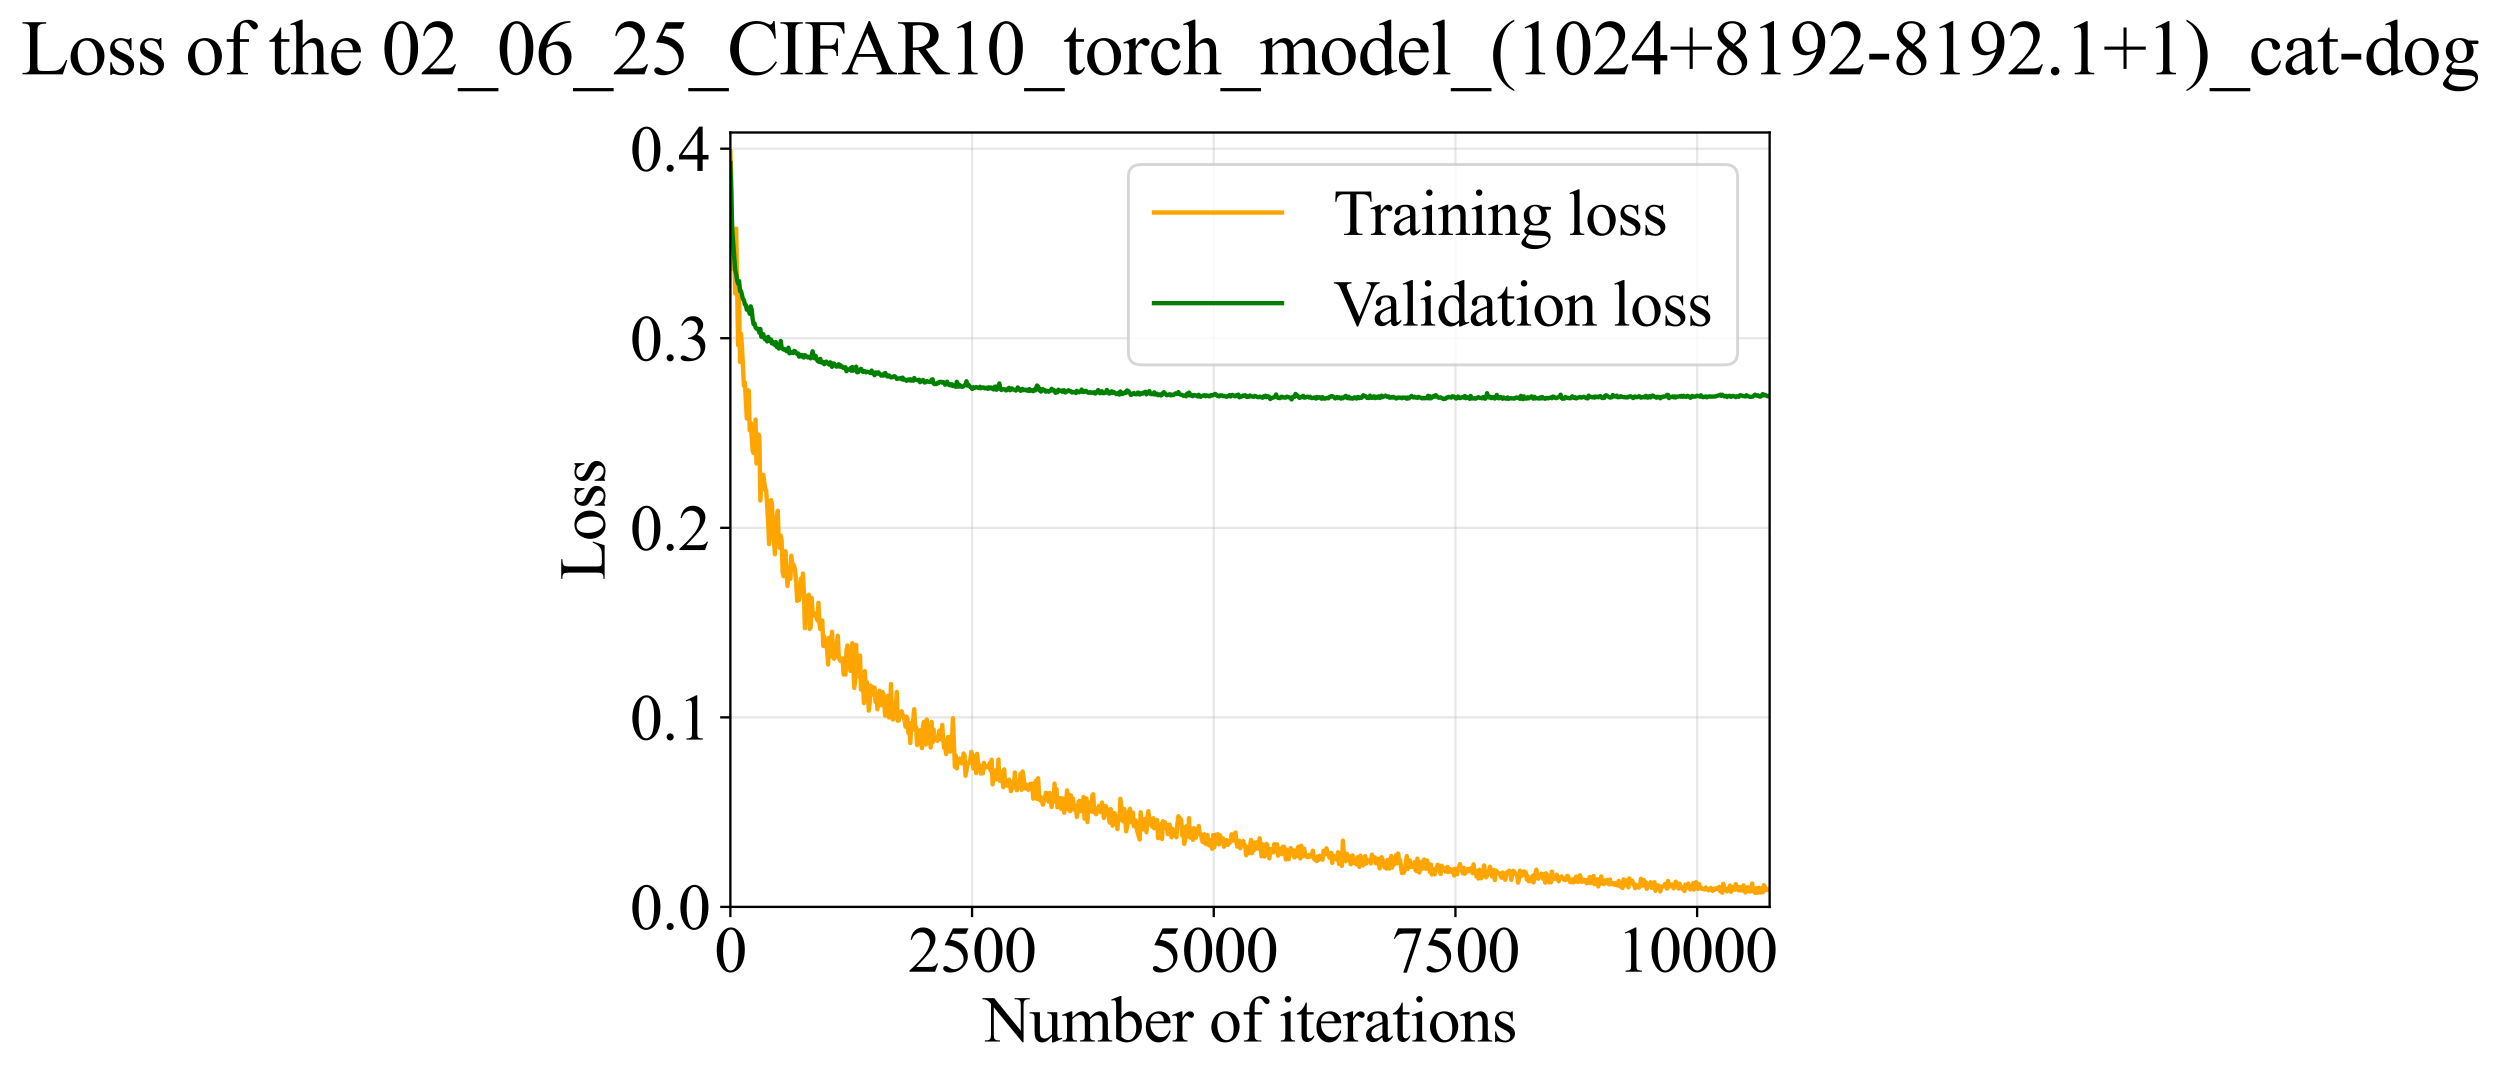 <?xml version="1.0" encoding="utf-8" standalone="no"?>
<!DOCTYPE svg PUBLIC "-//W3C//DTD SVG 1.1//EN"
  "http://www.w3.org/Graphics/SVG/1.1/DTD/svg11.dtd">
<svg xmlns:xlink="http://www.w3.org/1999/xlink" width="859.068pt" height="369.808pt" viewBox="0 0 859.068 369.808" xmlns="http://www.w3.org/2000/svg" version="1.1">
 <defs>
  <style type="text/css">*{stroke-linejoin: round; stroke-linecap: butt}</style>
 </defs>
 <g id="figure_1">
  <g id="patch_1">
   <path d="M 0 369.808 
L 859.068 369.808 
L 859.068 0 
L 0 0 
z
" style="fill: #ffffff"/>
  </g>
  <g id="axes_1">
   <g id="patch_2">
    <path d="M 250.974 311.644 
L 608.094 311.644 
L 608.094 45.532 
L 250.974 45.532 
z
" style="fill: #ffffff"/>
   </g>
   <g id="matplotlib.axis_1">
    <g id="xtick_1">
     <g id="line2d_1">
      <path d="M 250.974 311.644 
L 250.974 45.532 
" clip-path="url(#p9447ce74ce)" style="fill: none; stroke: #b0b0b0; stroke-opacity: 0.3; stroke-width: 0.8; stroke-linecap: square"/>
     </g>
     <g id="line2d_2">
      <defs>
       <path id="m3037c84050" d="M 0 0 
L 0 3.5 
" style="stroke: #000000; stroke-width: 0.8"/>
      </defs>
      <g>
       <use xlink:href="#m3037c84050" x="250.974" y="311.644" style="stroke: #000000; stroke-width: 0.8"/>
      </g>
     </g>
     <g id="text_1">
      <!-- 0 -->
      <g transform="translate(245.474 333.92) scale(0.22 -0.22)">
       <defs>
        <path id="TimesNewRomanPSMT-30" d="M 231 2094 
Q 231 2819 450 3342 
Q 669 3866 1031 4122 
Q 1313 4325 1613 4325 
Q 2100 4325 2488 3828 
Q 2972 3213 2972 2159 
Q 2972 1422 2759 906 
Q 2547 391 2217 158 
Q 1888 -75 1581 -75 
Q 975 -75 572 641 
Q 231 1244 231 2094 
z
M 844 2016 
Q 844 1141 1059 588 
Q 1238 122 1591 122 
Q 1759 122 1940 273 
Q 2122 425 2216 781 
Q 2359 1319 2359 2297 
Q 2359 3022 2209 3506 
Q 2097 3866 1919 4016 
Q 1791 4119 1609 4119 
Q 1397 4119 1231 3928 
Q 1006 3669 925 3112 
Q 844 2556 844 2016 
z
" transform="scale(0.016)"/>
       </defs>
       <use xlink:href="#TimesNewRomanPSMT-30"/>
      </g>
     </g>
    </g>
    <g id="xtick_2">
     <g id="line2d_3">
      <path d="M 334.025 311.644 
L 334.025 45.532 
" clip-path="url(#p9447ce74ce)" style="fill: none; stroke: #b0b0b0; stroke-opacity: 0.3; stroke-width: 0.8; stroke-linecap: square"/>
     </g>
     <g id="line2d_4">
      <g>
       <use xlink:href="#m3037c84050" x="334.025" y="311.644" style="stroke: #000000; stroke-width: 0.8"/>
      </g>
     </g>
     <g id="text_2">
      <!-- 2500 -->
      <g transform="translate(312.025 333.92) scale(0.22 -0.22)">
       <defs>
        <path id="TimesNewRomanPSMT-32" d="M 2934 816 
L 2638 0 
L 138 0 
L 138 116 
Q 1241 1122 1691 1759 
Q 2141 2397 2141 2925 
Q 2141 3328 1894 3587 
Q 1647 3847 1303 3847 
Q 991 3847 742 3664 
Q 494 3481 375 3128 
L 259 3128 
Q 338 3706 661 4015 
Q 984 4325 1469 4325 
Q 1984 4325 2329 3994 
Q 2675 3663 2675 3213 
Q 2675 2891 2525 2569 
Q 2294 2063 1775 1497 
Q 997 647 803 472 
L 1909 472 
Q 2247 472 2383 497 
Q 2519 522 2628 598 
Q 2738 675 2819 816 
L 2934 816 
z
" transform="scale(0.016)"/>
        <path id="TimesNewRomanPSMT-35" d="M 2778 4238 
L 2534 3706 
L 1259 3706 
L 981 3138 
Q 1809 3016 2294 2522 
Q 2709 2097 2709 1522 
Q 2709 1188 2573 903 
Q 2438 619 2231 419 
Q 2025 219 1772 97 
Q 1413 -75 1034 -75 
Q 653 -75 479 54 
Q 306 184 306 341 
Q 306 428 378 495 
Q 450 563 559 563 
Q 641 563 702 538 
Q 763 513 909 409 
Q 1144 247 1384 247 
Q 1750 247 2026 523 
Q 2303 800 2303 1197 
Q 2303 1581 2056 1914 
Q 1809 2247 1375 2428 
Q 1034 2569 447 2591 
L 1259 4238 
L 2778 4238 
z
" transform="scale(0.016)"/>
       </defs>
       <use xlink:href="#TimesNewRomanPSMT-32"/>
       <use xlink:href="#TimesNewRomanPSMT-35" transform="translate(50 0)"/>
       <use xlink:href="#TimesNewRomanPSMT-30" transform="translate(100 0)"/>
       <use xlink:href="#TimesNewRomanPSMT-30" transform="translate(150 0)"/>
      </g>
     </g>
    </g>
    <g id="xtick_3">
     <g id="line2d_5">
      <path d="M 417.076 311.644 
L 417.076 45.532 
" clip-path="url(#p9447ce74ce)" style="fill: none; stroke: #b0b0b0; stroke-opacity: 0.3; stroke-width: 0.8; stroke-linecap: square"/>
     </g>
     <g id="line2d_6">
      <g>
       <use xlink:href="#m3037c84050" x="417.076" y="311.644" style="stroke: #000000; stroke-width: 0.8"/>
      </g>
     </g>
     <g id="text_3">
      <!-- 5000 -->
      <g transform="translate(395.076 333.92) scale(0.22 -0.22)">
       <use xlink:href="#TimesNewRomanPSMT-35"/>
       <use xlink:href="#TimesNewRomanPSMT-30" transform="translate(50 0)"/>
       <use xlink:href="#TimesNewRomanPSMT-30" transform="translate(100 0)"/>
       <use xlink:href="#TimesNewRomanPSMT-30" transform="translate(150 0)"/>
      </g>
     </g>
    </g>
    <g id="xtick_4">
     <g id="line2d_7">
      <path d="M 500.127 311.644 
L 500.127 45.532 
" clip-path="url(#p9447ce74ce)" style="fill: none; stroke: #b0b0b0; stroke-opacity: 0.3; stroke-width: 0.8; stroke-linecap: square"/>
     </g>
     <g id="line2d_8">
      <g>
       <use xlink:href="#m3037c84050" x="500.127" y="311.644" style="stroke: #000000; stroke-width: 0.8"/>
      </g>
     </g>
     <g id="text_4">
      <!-- 7500 -->
      <g transform="translate(478.127 333.92) scale(0.22 -0.22)">
       <defs>
        <path id="TimesNewRomanPSMT-37" d="M 644 4238 
L 2916 4238 
L 2916 4119 
L 1503 -88 
L 1153 -88 
L 2419 3728 
L 1253 3728 
Q 900 3728 750 3644 
Q 488 3500 328 3200 
L 238 3234 
L 644 4238 
z
" transform="scale(0.016)"/>
       </defs>
       <use xlink:href="#TimesNewRomanPSMT-37"/>
       <use xlink:href="#TimesNewRomanPSMT-35" transform="translate(50 0)"/>
       <use xlink:href="#TimesNewRomanPSMT-30" transform="translate(100 0)"/>
       <use xlink:href="#TimesNewRomanPSMT-30" transform="translate(150 0)"/>
      </g>
     </g>
    </g>
    <g id="xtick_5">
     <g id="line2d_9">
      <path d="M 583.179 311.644 
L 583.179 45.532 
" clip-path="url(#p9447ce74ce)" style="fill: none; stroke: #b0b0b0; stroke-opacity: 0.3; stroke-width: 0.8; stroke-linecap: square"/>
     </g>
     <g id="line2d_10">
      <g>
       <use xlink:href="#m3037c84050" x="583.179" y="311.644" style="stroke: #000000; stroke-width: 0.8"/>
      </g>
     </g>
     <g id="text_5">
      <!-- 10000 -->
      <g transform="translate(555.679 333.92) scale(0.22 -0.22)">
       <defs>
        <path id="TimesNewRomanPSMT-31" d="M 750 3822 
L 1781 4325 
L 1884 4325 
L 1884 747 
Q 1884 391 1914 303 
Q 1944 216 2037 169 
Q 2131 122 2419 116 
L 2419 0 
L 825 0 
L 825 116 
Q 1125 122 1212 167 
Q 1300 213 1334 289 
Q 1369 366 1369 747 
L 1369 3034 
Q 1369 3497 1338 3628 
Q 1316 3728 1258 3775 
Q 1200 3822 1119 3822 
Q 1003 3822 797 3725 
L 750 3822 
z
" transform="scale(0.016)"/>
       </defs>
       <use xlink:href="#TimesNewRomanPSMT-31"/>
       <use xlink:href="#TimesNewRomanPSMT-30" transform="translate(50 0)"/>
       <use xlink:href="#TimesNewRomanPSMT-30" transform="translate(100 0)"/>
       <use xlink:href="#TimesNewRomanPSMT-30" transform="translate(150 0)"/>
       <use xlink:href="#TimesNewRomanPSMT-30" transform="translate(200 0)"/>
      </g>
     </g>
    </g>
    <g id="text_6">
     <!-- Number of iterations -->
     <g transform="translate(337.892 357.902) scale(0.22 -0.22)">
      <defs>
       <path id="TimesNewRomanPSMT-4e" d="M -84 4238 
L 1066 4238 
L 3656 1059 
L 3656 3503 
Q 3656 3894 3569 3991 
Q 3453 4122 3203 4122 
L 3056 4122 
L 3056 4238 
L 4531 4238 
L 4531 4122 
L 4381 4122 
Q 4113 4122 4000 3959 
Q 3931 3859 3931 3503 
L 3931 -69 
L 3819 -69 
L 1025 3344 
L 1025 734 
Q 1025 344 1109 247 
Q 1228 116 1475 116 
L 1625 116 
L 1625 0 
L 150 0 
L 150 116 
L 297 116 
Q 569 116 681 278 
Q 750 378 750 734 
L 750 3681 
Q 566 3897 470 3965 
Q 375 4034 191 4094 
Q 100 4122 -84 4122 
L -84 4238 
z
" transform="scale(0.016)"/>
       <path id="TimesNewRomanPSMT-75" d="M 2709 2863 
L 2709 1128 
Q 2709 631 2732 520 
Q 2756 409 2807 365 
Q 2859 322 2928 322 
Q 3025 322 3147 375 
L 3191 266 
L 2334 -88 
L 2194 -88 
L 2194 519 
Q 1825 119 1631 15 
Q 1438 -88 1222 -88 
Q 981 -88 804 51 
Q 628 191 559 409 
Q 491 628 491 1028 
L 491 2306 
Q 491 2509 447 2587 
Q 403 2666 317 2708 
Q 231 2750 6 2747 
L 6 2863 
L 1009 2863 
L 1009 947 
Q 1009 547 1148 422 
Q 1288 297 1484 297 
Q 1619 297 1789 381 
Q 1959 466 2194 703 
L 2194 2325 
Q 2194 2569 2105 2655 
Q 2016 2741 1734 2747 
L 1734 2863 
L 2709 2863 
z
" transform="scale(0.016)"/>
       <path id="TimesNewRomanPSMT-6d" d="M 1050 2338 
Q 1363 2650 1419 2697 
Q 1559 2816 1721 2881 
Q 1884 2947 2044 2947 
Q 2313 2947 2506 2790 
Q 2700 2634 2766 2338 
Q 3088 2713 3309 2830 
Q 3531 2947 3766 2947 
Q 3994 2947 4170 2830 
Q 4347 2713 4450 2447 
Q 4519 2266 4519 1878 
L 4519 647 
Q 4519 378 4559 278 
Q 4591 209 4675 161 
Q 4759 113 4950 113 
L 4950 0 
L 3538 0 
L 3538 113 
L 3597 113 
Q 3781 113 3884 184 
Q 3956 234 3988 344 
Q 4000 397 4000 647 
L 4000 1878 
Q 4000 2228 3916 2372 
Q 3794 2572 3525 2572 
Q 3359 2572 3192 2489 
Q 3025 2406 2788 2181 
L 2781 2147 
L 2788 2013 
L 2788 647 
Q 2788 353 2820 281 
Q 2853 209 2943 161 
Q 3034 113 3253 113 
L 3253 0 
L 1806 0 
L 1806 113 
Q 2044 113 2133 169 
Q 2222 225 2256 338 
Q 2272 391 2272 647 
L 2272 1878 
Q 2272 2228 2169 2381 
Q 2031 2581 1784 2581 
Q 1616 2581 1450 2491 
Q 1191 2353 1050 2181 
L 1050 647 
Q 1050 366 1089 281 
Q 1128 197 1204 155 
Q 1281 113 1516 113 
L 1516 0 
L 100 0 
L 100 113 
Q 297 113 375 155 
Q 453 197 493 289 
Q 534 381 534 647 
L 534 1741 
Q 534 2213 506 2350 
Q 484 2453 437 2492 
Q 391 2531 309 2531 
Q 222 2531 100 2484 
L 53 2597 
L 916 2947 
L 1050 2947 
L 1050 2338 
z
" transform="scale(0.016)"/>
       <path id="TimesNewRomanPSMT-62" d="M 984 2369 
Q 1400 2947 1881 2947 
Q 2322 2947 2650 2570 
Q 2978 2194 2978 1541 
Q 2978 778 2472 313 
Q 2038 -88 1503 -88 
Q 1253 -88 995 3 
Q 738 94 469 275 
L 469 3241 
Q 469 3728 445 3840 
Q 422 3953 372 3993 
Q 322 4034 247 4034 
Q 159 4034 28 3984 
L -16 4094 
L 844 4444 
L 984 4444 
L 984 2369 
z
M 984 2169 
L 984 456 
Q 1144 300 1314 220 
Q 1484 141 1663 141 
Q 1947 141 2192 453 
Q 2438 766 2438 1363 
Q 2438 1913 2192 2208 
Q 1947 2503 1634 2503 
Q 1469 2503 1303 2419 
Q 1178 2356 984 2169 
z
" transform="scale(0.016)"/>
       <path id="TimesNewRomanPSMT-65" d="M 681 1784 
Q 678 1147 991 784 
Q 1303 422 1725 422 
Q 2006 422 2214 576 
Q 2422 731 2563 1106 
L 2659 1044 
Q 2594 616 2278 264 
Q 1963 -88 1488 -88 
Q 972 -88 605 314 
Q 238 716 238 1394 
Q 238 2128 614 2539 
Q 991 2950 1559 2950 
Q 2041 2950 2350 2633 
Q 2659 2316 2659 1784 
L 681 1784 
z
M 681 1966 
L 2006 1966 
Q 1991 2241 1941 2353 
Q 1863 2528 1708 2628 
Q 1553 2728 1384 2728 
Q 1125 2728 920 2526 
Q 716 2325 681 1966 
z
" transform="scale(0.016)"/>
       <path id="TimesNewRomanPSMT-72" d="M 1038 2947 
L 1038 2303 
Q 1397 2947 1775 2947 
Q 1947 2947 2059 2842 
Q 2172 2738 2172 2600 
Q 2172 2478 2090 2393 
Q 2009 2309 1897 2309 
Q 1788 2309 1652 2417 
Q 1516 2525 1450 2525 
Q 1394 2525 1328 2463 
Q 1188 2334 1038 2041 
L 1038 669 
Q 1038 431 1097 309 
Q 1138 225 1241 169 
Q 1344 113 1538 113 
L 1538 0 
L 72 0 
L 72 113 
Q 291 113 397 181 
Q 475 231 506 341 
Q 522 394 522 644 
L 522 1753 
Q 522 2253 501 2348 
Q 481 2444 426 2487 
Q 372 2531 291 2531 
Q 194 2531 72 2484 
L 41 2597 
L 906 2947 
L 1038 2947 
z
" transform="scale(0.016)"/>
       <path id="TimesNewRomanPSMT-20" transform="scale(0.016)"/>
       <path id="TimesNewRomanPSMT-6f" d="M 1600 2947 
Q 2250 2947 2644 2453 
Q 2978 2031 2978 1484 
Q 2978 1100 2793 706 
Q 2609 313 2286 112 
Q 1963 -88 1566 -88 
Q 919 -88 538 428 
Q 216 863 216 1403 
Q 216 1797 411 2186 
Q 606 2575 925 2761 
Q 1244 2947 1600 2947 
z
M 1503 2744 
Q 1338 2744 1170 2645 
Q 1003 2547 900 2300 
Q 797 2053 797 1666 
Q 797 1041 1045 587 
Q 1294 134 1700 134 
Q 2003 134 2200 384 
Q 2397 634 2397 1244 
Q 2397 2006 2069 2444 
Q 1847 2744 1503 2744 
z
" transform="scale(0.016)"/>
       <path id="TimesNewRomanPSMT-66" d="M 1319 2638 
L 1319 756 
Q 1319 356 1406 250 
Q 1522 113 1716 113 
L 1975 113 
L 1975 0 
L 266 0 
L 266 113 
L 394 113 
Q 519 113 622 175 
Q 725 238 764 344 
Q 803 450 803 756 
L 803 2638 
L 247 2638 
L 247 2863 
L 803 2863 
L 803 3050 
Q 803 3478 940 3775 
Q 1078 4072 1361 4255 
Q 1644 4438 1997 4438 
Q 2325 4438 2600 4225 
Q 2781 4084 2781 3909 
Q 2781 3816 2700 3733 
Q 2619 3650 2525 3650 
Q 2453 3650 2373 3701 
Q 2294 3753 2178 3923 
Q 2063 4094 1966 4153 
Q 1869 4213 1750 4213 
Q 1606 4213 1506 4136 
Q 1406 4059 1362 3898 
Q 1319 3738 1319 3069 
L 1319 2863 
L 2056 2863 
L 2056 2638 
L 1319 2638 
z
" transform="scale(0.016)"/>
       <path id="TimesNewRomanPSMT-69" d="M 928 4444 
Q 1059 4444 1151 4351 
Q 1244 4259 1244 4128 
Q 1244 3997 1151 3903 
Q 1059 3809 928 3809 
Q 797 3809 703 3903 
Q 609 3997 609 4128 
Q 609 4259 701 4351 
Q 794 4444 928 4444 
z
M 1188 2947 
L 1188 647 
Q 1188 378 1227 289 
Q 1266 200 1342 156 
Q 1419 113 1622 113 
L 1622 0 
L 231 0 
L 231 113 
Q 441 113 512 153 
Q 584 194 626 287 
Q 669 381 669 647 
L 669 1750 
Q 669 2216 641 2353 
Q 619 2453 572 2492 
Q 525 2531 444 2531 
Q 356 2531 231 2484 
L 188 2597 
L 1050 2947 
L 1188 2947 
z
" transform="scale(0.016)"/>
       <path id="TimesNewRomanPSMT-74" d="M 1031 3803 
L 1031 2863 
L 1700 2863 
L 1700 2644 
L 1031 2644 
L 1031 788 
Q 1031 509 1111 412 
Q 1191 316 1316 316 
Q 1419 316 1516 380 
Q 1613 444 1666 569 
L 1788 569 
Q 1678 263 1478 108 
Q 1278 -47 1066 -47 
Q 922 -47 784 33 
Q 647 113 581 261 
Q 516 409 516 719 
L 516 2644 
L 63 2644 
L 63 2747 
Q 234 2816 414 2980 
Q 594 3144 734 3369 
Q 806 3488 934 3803 
L 1031 3803 
z
" transform="scale(0.016)"/>
       <path id="TimesNewRomanPSMT-61" d="M 1822 413 
Q 1381 72 1269 19 
Q 1100 -59 909 -59 
Q 613 -59 420 144 
Q 228 347 228 678 
Q 228 888 322 1041 
Q 450 1253 767 1440 
Q 1084 1628 1822 1897 
L 1822 2009 
Q 1822 2438 1686 2597 
Q 1550 2756 1291 2756 
Q 1094 2756 978 2650 
Q 859 2544 859 2406 
L 866 2225 
Q 866 2081 792 2003 
Q 719 1925 600 1925 
Q 484 1925 411 2006 
Q 338 2088 338 2228 
Q 338 2497 613 2722 
Q 888 2947 1384 2947 
Q 1766 2947 2009 2819 
Q 2194 2722 2281 2516 
Q 2338 2381 2338 1966 
L 2338 994 
Q 2338 584 2353 492 
Q 2369 400 2405 369 
Q 2441 338 2488 338 
Q 2538 338 2575 359 
Q 2641 400 2828 588 
L 2828 413 
Q 2478 -56 2159 -56 
Q 2006 -56 1915 50 
Q 1825 156 1822 413 
z
M 1822 616 
L 1822 1706 
Q 1350 1519 1213 1441 
Q 966 1303 859 1153 
Q 753 1003 753 825 
Q 753 600 887 451 
Q 1022 303 1197 303 
Q 1434 303 1822 616 
z
" transform="scale(0.016)"/>
       <path id="TimesNewRomanPSMT-6e" d="M 1034 2341 
Q 1538 2947 1994 2947 
Q 2228 2947 2397 2830 
Q 2566 2713 2666 2444 
Q 2734 2256 2734 1869 
L 2734 647 
Q 2734 375 2778 278 
Q 2813 200 2889 156 
Q 2966 113 3172 113 
L 3172 0 
L 1756 0 
L 1756 113 
L 1816 113 
Q 2016 113 2095 173 
Q 2175 234 2206 353 
Q 2219 400 2219 647 
L 2219 1819 
Q 2219 2209 2117 2386 
Q 2016 2563 1775 2563 
Q 1403 2563 1034 2156 
L 1034 647 
Q 1034 356 1069 288 
Q 1113 197 1189 155 
Q 1266 113 1500 113 
L 1500 0 
L 84 0 
L 84 113 
L 147 113 
Q 366 113 442 223 
Q 519 334 519 647 
L 519 1709 
Q 519 2225 495 2337 
Q 472 2450 423 2490 
Q 375 2531 294 2531 
Q 206 2531 84 2484 
L 38 2597 
L 900 2947 
L 1034 2947 
L 1034 2341 
z
" transform="scale(0.016)"/>
       <path id="TimesNewRomanPSMT-73" d="M 2050 2947 
L 2050 1972 
L 1947 1972 
Q 1828 2431 1642 2597 
Q 1456 2763 1169 2763 
Q 950 2763 815 2647 
Q 681 2531 681 2391 
Q 681 2216 781 2091 
Q 878 1963 1175 1819 
L 1631 1597 
Q 2266 1288 2266 781 
Q 2266 391 1970 151 
Q 1675 -88 1309 -88 
Q 1047 -88 709 6 
Q 606 38 541 38 
Q 469 38 428 -44 
L 325 -44 
L 325 978 
L 428 978 
Q 516 541 762 319 
Q 1009 97 1316 97 
Q 1531 97 1667 223 
Q 1803 350 1803 528 
Q 1803 744 1651 891 
Q 1500 1038 1047 1263 
Q 594 1488 453 1669 
Q 313 1847 313 2119 
Q 313 2472 555 2709 
Q 797 2947 1181 2947 
Q 1350 2947 1591 2875 
Q 1750 2828 1803 2828 
Q 1853 2828 1881 2850 
Q 1909 2872 1947 2947 
L 2050 2947 
z
" transform="scale(0.016)"/>
      </defs>
      <use xlink:href="#TimesNewRomanPSMT-4e"/>
      <use xlink:href="#TimesNewRomanPSMT-75" transform="translate(72.217 0)"/>
      <use xlink:href="#TimesNewRomanPSMT-6d" transform="translate(122.217 0)"/>
      <use xlink:href="#TimesNewRomanPSMT-62" transform="translate(200 0)"/>
      <use xlink:href="#TimesNewRomanPSMT-65" transform="translate(250 0)"/>
      <use xlink:href="#TimesNewRomanPSMT-72" transform="translate(294.385 0)"/>
      <use xlink:href="#TimesNewRomanPSMT-20" transform="translate(327.686 0)"/>
      <use xlink:href="#TimesNewRomanPSMT-6f" transform="translate(352.686 0)"/>
      <use xlink:href="#TimesNewRomanPSMT-66" transform="translate(402.686 0)"/>
      <use xlink:href="#TimesNewRomanPSMT-20" transform="translate(435.986 0)"/>
      <use xlink:href="#TimesNewRomanPSMT-69" transform="translate(460.986 0)"/>
      <use xlink:href="#TimesNewRomanPSMT-74" transform="translate(488.77 0)"/>
      <use xlink:href="#TimesNewRomanPSMT-65" transform="translate(516.553 0)"/>
      <use xlink:href="#TimesNewRomanPSMT-72" transform="translate(560.938 0)"/>
      <use xlink:href="#TimesNewRomanPSMT-61" transform="translate(594.238 0)"/>
      <use xlink:href="#TimesNewRomanPSMT-74" transform="translate(638.623 0)"/>
      <use xlink:href="#TimesNewRomanPSMT-69" transform="translate(666.406 0)"/>
      <use xlink:href="#TimesNewRomanPSMT-6f" transform="translate(694.189 0)"/>
      <use xlink:href="#TimesNewRomanPSMT-6e" transform="translate(744.189 0)"/>
      <use xlink:href="#TimesNewRomanPSMT-73" transform="translate(794.189 0)"/>
     </g>
    </g>
   </g>
   <g id="matplotlib.axis_2">
    <g id="ytick_1">
     <g id="line2d_11">
      <path d="M 250.974 311.644 
L 608.094 311.644 
" clip-path="url(#p9447ce74ce)" style="fill: none; stroke: #b0b0b0; stroke-opacity: 0.3; stroke-width: 0.8; stroke-linecap: square"/>
     </g>
     <g id="line2d_12">
      <defs>
       <path id="m10ed4cc252" d="M 0 0 
L -3.5 0 
" style="stroke: #000000; stroke-width: 0.8"/>
      </defs>
      <g>
       <use xlink:href="#m10ed4cc252" x="250.974" y="311.644" style="stroke: #000000; stroke-width: 0.8"/>
      </g>
     </g>
     <g id="text_7">
      <!-- 0.0 -->
      <g transform="translate(216.474 319.282) scale(0.22 -0.22)">
       <defs>
        <path id="TimesNewRomanPSMT-2e" d="M 800 606 
Q 947 606 1047 504 
Q 1147 403 1147 259 
Q 1147 116 1045 14 
Q 944 -88 800 -88 
Q 656 -88 554 14 
Q 453 116 453 259 
Q 453 406 554 506 
Q 656 606 800 606 
z
" transform="scale(0.016)"/>
       </defs>
       <use xlink:href="#TimesNewRomanPSMT-30"/>
       <use xlink:href="#TimesNewRomanPSMT-2e" transform="translate(50 0)"/>
       <use xlink:href="#TimesNewRomanPSMT-30" transform="translate(75 0)"/>
      </g>
     </g>
    </g>
    <g id="ytick_2">
     <g id="line2d_13">
      <path d="M 250.974 246.507 
L 608.094 246.507 
" clip-path="url(#p9447ce74ce)" style="fill: none; stroke: #b0b0b0; stroke-opacity: 0.3; stroke-width: 0.8; stroke-linecap: square"/>
     </g>
     <g id="line2d_14">
      <g>
       <use xlink:href="#m10ed4cc252" x="250.974" y="246.507" style="stroke: #000000; stroke-width: 0.8"/>
      </g>
     </g>
     <g id="text_8">
      <!-- 0.1 -->
      <g transform="translate(216.474 254.145) scale(0.22 -0.22)">
       <use xlink:href="#TimesNewRomanPSMT-30"/>
       <use xlink:href="#TimesNewRomanPSMT-2e" transform="translate(50 0)"/>
       <use xlink:href="#TimesNewRomanPSMT-31" transform="translate(75 0)"/>
      </g>
     </g>
    </g>
    <g id="ytick_3">
     <g id="line2d_15">
      <path d="M 250.974 181.37 
L 608.094 181.37 
" clip-path="url(#p9447ce74ce)" style="fill: none; stroke: #b0b0b0; stroke-opacity: 0.3; stroke-width: 0.8; stroke-linecap: square"/>
     </g>
     <g id="line2d_16">
      <g>
       <use xlink:href="#m10ed4cc252" x="250.974" y="181.37" style="stroke: #000000; stroke-width: 0.8"/>
      </g>
     </g>
     <g id="text_9">
      <!-- 0.2 -->
      <g transform="translate(216.474 189.008) scale(0.22 -0.22)">
       <use xlink:href="#TimesNewRomanPSMT-30"/>
       <use xlink:href="#TimesNewRomanPSMT-2e" transform="translate(50 0)"/>
       <use xlink:href="#TimesNewRomanPSMT-32" transform="translate(75 0)"/>
      </g>
     </g>
    </g>
    <g id="ytick_4">
     <g id="line2d_17">
      <path d="M 250.974 116.233 
L 608.094 116.233 
" clip-path="url(#p9447ce74ce)" style="fill: none; stroke: #b0b0b0; stroke-opacity: 0.3; stroke-width: 0.8; stroke-linecap: square"/>
     </g>
     <g id="line2d_18">
      <g>
       <use xlink:href="#m10ed4cc252" x="250.974" y="116.233" style="stroke: #000000; stroke-width: 0.8"/>
      </g>
     </g>
     <g id="text_10">
      <!-- 0.3 -->
      <g transform="translate(216.474 123.871) scale(0.22 -0.22)">
       <defs>
        <path id="TimesNewRomanPSMT-33" d="M 325 3431 
Q 506 3859 782 4092 
Q 1059 4325 1472 4325 
Q 1981 4325 2253 3994 
Q 2459 3747 2459 3466 
Q 2459 3003 1878 2509 
Q 2269 2356 2469 2072 
Q 2669 1788 2669 1403 
Q 2669 853 2319 450 
Q 1863 -75 997 -75 
Q 569 -75 414 31 
Q 259 138 259 259 
Q 259 350 332 419 
Q 406 488 509 488 
Q 588 488 669 463 
Q 722 447 909 348 
Q 1097 250 1169 231 
Q 1284 197 1416 197 
Q 1734 197 1970 444 
Q 2206 691 2206 1028 
Q 2206 1275 2097 1509 
Q 2016 1684 1919 1775 
Q 1784 1900 1550 2001 
Q 1316 2103 1072 2103 
L 972 2103 
L 972 2197 
Q 1219 2228 1467 2375 
Q 1716 2522 1828 2728 
Q 1941 2934 1941 3181 
Q 1941 3503 1739 3701 
Q 1538 3900 1238 3900 
Q 753 3900 428 3381 
L 325 3431 
z
" transform="scale(0.016)"/>
       </defs>
       <use xlink:href="#TimesNewRomanPSMT-30"/>
       <use xlink:href="#TimesNewRomanPSMT-2e" transform="translate(50 0)"/>
       <use xlink:href="#TimesNewRomanPSMT-33" transform="translate(75 0)"/>
      </g>
     </g>
    </g>
    <g id="ytick_5">
     <g id="line2d_19">
      <path d="M 250.974 51.096 
L 608.094 51.096 
" clip-path="url(#p9447ce74ce)" style="fill: none; stroke: #b0b0b0; stroke-opacity: 0.3; stroke-width: 0.8; stroke-linecap: square"/>
     </g>
     <g id="line2d_20">
      <g>
       <use xlink:href="#m10ed4cc252" x="250.974" y="51.096" style="stroke: #000000; stroke-width: 0.8"/>
      </g>
     </g>
     <g id="text_11">
      <!-- 0.4 -->
      <g transform="translate(216.474 58.734) scale(0.22 -0.22)">
       <defs>
        <path id="TimesNewRomanPSMT-34" d="M 2978 1563 
L 2978 1119 
L 2409 1119 
L 2409 0 
L 1894 0 
L 1894 1119 
L 100 1119 
L 100 1519 
L 2066 4325 
L 2409 4325 
L 2409 1563 
L 2978 1563 
z
M 1894 1563 
L 1894 3666 
L 406 1563 
L 1894 1563 
z
" transform="scale(0.016)"/>
       </defs>
       <use xlink:href="#TimesNewRomanPSMT-30"/>
       <use xlink:href="#TimesNewRomanPSMT-2e" transform="translate(50 0)"/>
       <use xlink:href="#TimesNewRomanPSMT-34" transform="translate(75 0)"/>
      </g>
     </g>
    </g>
    <g id="text_12">
     <!-- Loss -->
     <g transform="translate(207.768 199.369) rotate(-90) scale(0.22 -0.22)">
      <defs>
       <path id="TimesNewRomanPSMT-4c" d="M 3669 1172 
L 3772 1150 
L 3409 0 
L 128 0 
L 128 116 
L 288 116 
Q 556 116 672 291 
Q 738 391 738 753 
L 738 3488 
Q 738 3884 650 3984 
Q 528 4122 288 4122 
L 128 4122 
L 128 4238 
L 2047 4238 
L 2047 4122 
Q 1709 4125 1573 4059 
Q 1438 3994 1388 3894 
Q 1338 3794 1338 3416 
L 1338 753 
Q 1338 494 1388 397 
Q 1425 331 1503 300 
Q 1581 269 1991 269 
L 2300 269 
Q 2788 269 2984 341 
Q 3181 413 3343 595 
Q 3506 778 3669 1172 
z
" transform="scale(0.016)"/>
      </defs>
      <use xlink:href="#TimesNewRomanPSMT-4c"/>
      <use xlink:href="#TimesNewRomanPSMT-6f" transform="translate(61.084 0)"/>
      <use xlink:href="#TimesNewRomanPSMT-73" transform="translate(111.084 0)"/>
      <use xlink:href="#TimesNewRomanPSMT-73" transform="translate(150 0)"/>
     </g>
    </g>
   </g>
   <g id="line2d_21">
    <path d="M 250.974 52.045 
L 251.307 62.029 
L 251.639 92.375 
L 251.972 81.18 
L 252.304 88.377 
L 252.637 100.877 
L 252.969 78.557 
L 253.634 118.605 
L 253.967 101.837 
L 254.299 124.374 
L 254.632 114.709 
L 254.964 119.061 
L 255.629 132.582 
L 255.962 131.409 
L 256.627 143.799 
L 256.959 134.076 
L 257.292 134.243 
L 257.624 147.875 
L 257.957 145.246 
L 258.622 154.857 
L 258.954 155.689 
L 259.287 153.684 
L 259.619 144.152 
L 259.952 159.274 
L 260.284 157.24 
L 260.617 149.281 
L 260.949 149.957 
L 261.282 172.005 
L 261.614 165.378 
L 261.947 168.249 
L 262.279 163.163 
L 262.945 167.925 
L 263.277 168.455 
L 263.942 178.932 
L 264.275 186.951 
L 264.607 182.51 
L 264.94 171.86 
L 265.272 173.223 
L 265.605 183.342 
L 265.937 185.283 
L 266.27 190.453 
L 266.602 179.263 
L 267.267 175.539 
L 267.6 186.612 
L 267.932 188.279 
L 268.265 184.006 
L 268.597 185.713 
L 268.93 196.707 
L 269.262 198.009 
L 269.927 189.42 
L 270.592 201.326 
L 271.257 195.103 
L 271.59 198.871 
L 271.922 190.962 
L 272.255 194.636 
L 272.587 193.876 
L 272.92 194.551 
L 273.252 196.449 
L 273.585 199.911 
L 273.917 206.501 
L 274.25 202.611 
L 274.582 206.171 
L 275.248 198.759 
L 275.58 201.669 
L 275.913 197.097 
L 276.245 203.792 
L 276.578 215.845 
L 276.91 204.868 
L 277.575 209.935 
L 277.908 204.322 
L 278.24 216.144 
L 278.573 215.549 
L 278.905 205.483 
L 279.238 210.833 
L 279.57 210.592 
L 280.235 211.788 
L 280.568 212.09 
L 280.9 213.191 
L 281.233 207.12 
L 281.565 213.953 
L 281.898 216.203 
L 282.23 213.403 
L 282.563 213.213 
L 282.895 221.969 
L 283.228 218.714 
L 283.56 220.376 
L 283.893 221.055 
L 284.225 223.453 
L 284.558 228.339 
L 284.89 219.198 
L 285.223 225.617 
L 285.888 217.061 
L 286.22 224.293 
L 286.553 226.366 
L 286.886 225.927 
L 287.883 218.455 
L 288.216 225.639 
L 288.548 226.698 
L 288.881 227.2 
L 289.213 226.496 
L 289.546 226.244 
L 289.878 231.753 
L 290.211 227.542 
L 290.543 231.837 
L 290.876 223.408 
L 291.208 221.783 
L 291.541 227.783 
L 291.873 225.325 
L 292.206 230.528 
L 292.538 230.242 
L 292.871 221.011 
L 293.536 236.385 
L 293.868 233.964 
L 294.201 221.591 
L 294.533 232.311 
L 294.866 231.529 
L 295.198 232.578 
L 295.531 225.31 
L 295.863 237.009 
L 296.196 234.029 
L 296.528 233.792 
L 296.861 241.572 
L 297.193 230.625 
L 297.526 237.382 
L 297.858 234.345 
L 298.191 237.421 
L 298.523 244.191 
L 298.856 241.515 
L 299.189 235.583 
L 299.854 236.671 
L 300.186 238.725 
L 300.519 236.251 
L 300.851 241.19 
L 301.184 239.618 
L 301.516 243.743 
L 302.181 237.383 
L 302.514 238.049 
L 302.846 242.297 
L 303.179 237.769 
L 303.511 238.406 
L 304.176 245.915 
L 304.509 239.907 
L 304.841 239.605 
L 305.174 239.058 
L 305.506 246.552 
L 305.839 243.52 
L 306.171 235.051 
L 306.504 246.216 
L 306.836 247.25 
L 307.169 246.749 
L 307.501 243.252 
L 307.834 242.362 
L 308.166 237.74 
L 308.499 247.674 
L 308.831 247.564 
L 309.164 245.384 
L 309.496 246.083 
L 309.829 244.411 
L 310.161 245.642 
L 310.494 246.268 
L 310.827 247.478 
L 311.159 249.725 
L 311.492 246.233 
L 311.824 247.032 
L 312.157 251.89 
L 312.489 250.206 
L 312.822 255.325 
L 313.154 248.376 
L 313.487 250.78 
L 314.152 243.689 
L 314.484 249.782 
L 314.817 249.933 
L 315.149 256.044 
L 315.482 255.139 
L 316.147 250.933 
L 316.812 257.082 
L 317.144 249.377 
L 317.477 248.061 
L 317.809 249.861 
L 318.142 255.868 
L 318.474 247.254 
L 318.807 255.251 
L 319.139 253.035 
L 319.472 249.672 
L 319.804 256.869 
L 320.137 248.087 
L 320.469 255.106 
L 320.802 250.656 
L 321.134 254.42 
L 321.467 254.144 
L 321.799 253.21 
L 322.132 254.595 
L 322.465 253.104 
L 322.797 251.038 
L 323.13 251.529 
L 323.462 254.092 
L 323.795 249.116 
L 324.127 254.648 
L 324.46 257.051 
L 324.792 256.459 
L 325.125 259.157 
L 325.457 254.551 
L 325.79 253.214 
L 326.122 255.147 
L 326.455 258.27 
L 326.787 253.145 
L 327.12 254.232 
L 327.452 246.79 
L 328.117 263.482 
L 328.45 259.622 
L 328.782 264.027 
L 329.115 261.684 
L 329.447 261.484 
L 329.78 260.642 
L 330.112 260.909 
L 330.445 262.293 
L 330.777 262.307 
L 331.11 258.924 
L 331.442 259.575 
L 331.775 266.564 
L 332.44 262.793 
L 332.772 262.132 
L 333.105 262.126 
L 333.437 260.984 
L 333.77 258.397 
L 334.102 259.275 
L 334.435 264.056 
L 334.768 263.091 
L 335.1 259.97 
L 335.433 265.658 
L 335.765 259.027 
L 336.098 262.107 
L 336.43 263.592 
L 336.763 263.009 
L 337.095 265.809 
L 337.428 265.109 
L 337.76 265.703 
L 338.093 262.147 
L 338.425 263.878 
L 338.758 263.123 
L 339.09 263.583 
L 339.423 263.547 
L 339.755 263.753 
L 340.088 262.166 
L 340.42 264.859 
L 340.753 261.056 
L 341.085 269.557 
L 341.418 266.648 
L 341.75 264.724 
L 342.083 267.845 
L 342.415 265.046 
L 342.748 267.427 
L 343.08 260.997 
L 343.413 268.108 
L 343.745 268.406 
L 344.078 265.825 
L 344.41 265.305 
L 344.743 270.47 
L 345.075 264.389 
L 345.408 269.847 
L 345.74 269.052 
L 346.073 269.962 
L 346.406 268.263 
L 346.738 267.931 
L 347.403 271.871 
L 347.736 270.533 
L 348.068 268.672 
L 348.401 270.564 
L 348.733 265.441 
L 349.066 269.461 
L 349.398 271.536 
L 350.063 268.499 
L 350.396 268.945 
L 350.728 265.834 
L 351.061 271.389 
L 351.393 265.112 
L 351.726 266.866 
L 352.058 270.368 
L 352.391 270.958 
L 353.056 269.681 
L 353.388 271.411 
L 354.053 269.321 
L 354.718 269.48 
L 355.051 274.447 
L 355.383 269.15 
L 355.716 270.47 
L 356.048 268.182 
L 356.381 274.505 
L 356.713 267.43 
L 357.046 273.378 
L 357.378 275 
L 357.711 273.946 
L 358.376 276.516 
L 358.709 275.339 
L 359.041 274.668 
L 359.374 272.416 
L 359.706 272.753 
L 360.371 275.447 
L 360.704 272.496 
L 361.369 277.331 
L 361.701 273.154 
L 362.034 275.59 
L 362.366 269.273 
L 362.699 274.515 
L 363.031 271.16 
L 363.364 277.407 
L 363.696 275.586 
L 364.029 275.712 
L 364.361 274.259 
L 364.694 277.953 
L 365.026 274.287 
L 365.359 277.497 
L 365.691 279.277 
L 366.024 276.591 
L 366.356 274.984 
L 366.689 271.615 
L 367.021 278.061 
L 367.354 273.037 
L 367.686 278.765 
L 368.019 273.354 
L 368.351 277.951 
L 368.684 274.395 
L 369.016 278.174 
L 369.349 278.396 
L 369.681 276.909 
L 370.014 280.719 
L 370.347 278.883 
L 370.679 275.416 
L 371.012 275.194 
L 371.344 278.021 
L 371.677 278.813 
L 372.342 273.848 
L 372.674 281.31 
L 373.007 279.516 
L 373.339 274.374 
L 373.672 282.486 
L 374.004 275.684 
L 374.337 277.935 
L 374.669 277.939 
L 375.002 278.881 
L 375.334 273.412 
L 375.667 272.948 
L 375.999 279.17 
L 376.332 277.754 
L 376.664 279.813 
L 377.662 276.933 
L 378.327 279.1 
L 378.659 275.782 
L 378.992 277.385 
L 379.324 281.085 
L 379.989 276.971 
L 380.322 278.186 
L 380.654 278.498 
L 381.319 282.674 
L 381.652 278.028 
L 381.985 279.646 
L 382.317 283.728 
L 382.65 282.623 
L 382.982 279.408 
L 383.315 280.582 
L 383.647 281.004 
L 383.98 284.899 
L 384.312 281.221 
L 384.645 281.778 
L 384.977 274.492 
L 385.31 277.168 
L 385.642 278.765 
L 385.975 282.26 
L 386.307 278.018 
L 386.64 281.033 
L 386.972 285.649 
L 387.305 284.078 
L 387.637 279.055 
L 387.97 279.361 
L 388.302 277.908 
L 388.635 282.592 
L 388.967 280.212 
L 389.3 279.233 
L 389.632 283.913 
L 389.965 283.575 
L 390.297 281.947 
L 390.63 285.038 
L 391.627 288.479 
L 391.96 279.115 
L 392.292 283.097 
L 392.625 283.558 
L 392.957 285.025 
L 393.29 281.459 
L 393.622 281.676 
L 393.955 285.976 
L 394.288 280.689 
L 394.62 278.756 
L 394.953 282.215 
L 395.285 283.291 
L 395.618 282.3 
L 395.95 284.066 
L 396.283 281.151 
L 396.615 284.634 
L 396.948 284.382 
L 397.28 284.534 
L 397.613 281.762 
L 397.945 287.997 
L 398.278 285.87 
L 398.943 283.216 
L 399.275 288.307 
L 399.608 282.231 
L 399.94 283.836 
L 400.273 282.531 
L 400.605 284.537 
L 400.938 283.736 
L 401.27 286.601 
L 401.603 283.428 
L 401.935 283.358 
L 402.6 287.714 
L 402.933 284.812 
L 403.598 286.78 
L 403.93 286.437 
L 404.263 287.731 
L 404.595 283.035 
L 404.928 280.463 
L 405.26 281.176 
L 405.593 281.199 
L 405.926 282.237 
L 406.258 287.129 
L 406.591 284.376 
L 406.923 289.987 
L 407.256 288.685 
L 407.588 283.953 
L 408.253 287.306 
L 408.586 281.145 
L 408.918 287.827 
L 409.251 287.235 
L 409.583 285.956 
L 409.916 288.58 
L 410.248 284.58 
L 410.581 285.212 
L 410.913 287.892 
L 411.911 283.812 
L 412.243 286.625 
L 412.576 286.56 
L 413.241 289.314 
L 413.573 289.381 
L 413.906 286.649 
L 414.238 289.914 
L 414.571 290.112 
L 414.903 286.92 
L 415.568 290.547 
L 415.901 289.212 
L 416.233 288.624 
L 416.566 291.676 
L 416.898 286.918 
L 417.231 291.139 
L 417.563 289.552 
L 417.896 286.817 
L 418.229 288.199 
L 418.561 286.664 
L 418.894 290.137 
L 419.226 287.012 
L 419.559 288.095 
L 419.891 288.784 
L 420.224 288.078 
L 420.556 290.96 
L 420.889 289.866 
L 421.221 289.803 
L 421.554 288.665 
L 421.886 290.35 
L 422.219 289.158 
L 422.551 289.673 
L 422.884 289.172 
L 423.216 286.702 
L 423.549 288.227 
L 423.881 288.846 
L 424.546 286.114 
L 424.879 289.475 
L 425.211 290.93 
L 425.544 290.246 
L 425.876 288.894 
L 426.209 291.494 
L 426.541 289.923 
L 427.206 289.038 
L 427.539 290.645 
L 427.871 290.529 
L 428.204 293.893 
L 428.536 291.107 
L 428.869 291.182 
L 429.201 293.221 
L 429.867 288.635 
L 430.199 293.182 
L 430.532 290.746 
L 430.864 292.2 
L 431.197 289.53 
L 431.529 290.015 
L 431.862 291.615 
L 432.194 289.257 
L 432.527 291.685 
L 432.859 288.04 
L 433.524 294.265 
L 433.857 290.105 
L 434.189 290.312 
L 434.522 294.326 
L 434.854 290.627 
L 435.187 289.984 
L 435.519 290.373 
L 435.852 293.136 
L 436.184 294.945 
L 436.517 291.781 
L 436.849 291.823 
L 437.182 292.155 
L 437.514 292.916 
L 437.847 290.064 
L 438.179 292.449 
L 438.512 292.181 
L 438.844 290.121 
L 439.177 294.039 
L 439.509 291.9 
L 439.842 291.605 
L 440.174 292.392 
L 440.507 293.477 
L 440.839 290.939 
L 441.172 290.96 
L 441.505 291.887 
L 441.837 295.335 
L 442.17 291.97 
L 442.502 294.063 
L 442.835 295.245 
L 443.167 292.837 
L 443.5 291.419 
L 444.165 293.64 
L 444.497 292.22 
L 444.83 294.637 
L 445.162 294.051 
L 445.495 294.13 
L 445.827 291.697 
L 446.16 290.946 
L 446.492 294.432 
L 446.825 294.991 
L 447.157 290.622 
L 447.49 294.31 
L 447.822 292.676 
L 448.155 291.652 
L 448.487 293.538 
L 448.82 294.337 
L 449.152 294.289 
L 449.485 294.546 
L 449.817 293.756 
L 450.15 294.398 
L 450.482 294.223 
L 450.815 293.534 
L 451.147 292.325 
L 451.48 294.946 
L 451.812 295.446 
L 452.145 294.924 
L 452.477 295.917 
L 452.81 294.305 
L 453.142 295.448 
L 453.475 294.065 
L 453.808 295.031 
L 454.14 294.608 
L 454.473 295.417 
L 454.805 292.354 
L 455.138 293.539 
L 455.47 293.527 
L 455.803 291.509 
L 456.135 293.083 
L 456.468 293.111 
L 456.8 294.706 
L 457.133 294.383 
L 457.465 293.074 
L 457.798 296.509 
L 458.13 294.143 
L 458.463 294.133 
L 458.795 294.614 
L 459.128 294.759 
L 459.46 295.495 
L 459.793 292.847 
L 460.125 296.901 
L 460.458 293.757 
L 461.123 297.544 
L 461.455 288.861 
L 461.788 293.67 
L 462.12 293.765 
L 462.453 295.937 
L 462.785 293.337 
L 463.45 295.459 
L 463.783 294.209 
L 464.115 296.994 
L 464.448 294.803 
L 464.78 293.938 
L 465.113 296.57 
L 465.446 295.471 
L 465.778 296.126 
L 466.111 297.036 
L 466.443 294.593 
L 467.108 297.892 
L 467.441 294.01 
L 467.773 295.515 
L 468.106 296.009 
L 468.438 297.356 
L 469.103 294.19 
L 469.436 296.781 
L 469.768 295.545 
L 470.101 296.039 
L 470.766 295.38 
L 471.098 296.697 
L 471.431 293.685 
L 471.763 295.432 
L 472.428 294.594 
L 472.761 296.612 
L 473.093 295.116 
L 473.426 295.13 
L 474.091 298.392 
L 474.423 295.505 
L 474.756 294.572 
L 475.088 295.41 
L 475.421 297.021 
L 475.753 298.013 
L 476.086 297.409 
L 476.418 298.475 
L 476.751 295.511 
L 477.083 297.634 
L 477.416 298.423 
L 477.749 295.564 
L 478.081 294.164 
L 478.414 298.092 
L 478.746 295.598 
L 479.079 296.987 
L 479.744 293.875 
L 480.076 296.603 
L 480.409 293.287 
L 480.741 295.466 
L 481.074 295.513 
L 481.739 300.011 
L 482.071 298.688 
L 482.404 299.856 
L 482.736 298.87 
L 483.401 294.156 
L 483.734 298.607 
L 484.066 296.626 
L 484.399 295.603 
L 484.731 297.885 
L 485.064 297.801 
L 485.729 297.976 
L 486.061 296.241 
L 486.394 298.904 
L 486.726 299.327 
L 487.059 295.046 
L 487.391 297.052 
L 487.724 299.831 
L 488.056 298.9 
L 488.389 296.881 
L 488.721 296.004 
L 489.054 298.439 
L 489.387 295.352 
L 489.719 298.439 
L 490.052 298.559 
L 490.384 295.683 
L 490.717 297.841 
L 491.049 296.892 
L 491.382 299.693 
L 491.714 297.124 
L 492.047 300.509 
L 492.379 298.637 
L 492.712 299.217 
L 493.044 300.42 
L 493.377 298.571 
L 493.709 298.146 
L 494.042 297.129 
L 494.374 298.908 
L 494.707 298.993 
L 495.039 300.363 
L 495.372 297.465 
L 495.704 298.121 
L 496.037 298.158 
L 496.702 299.499 
L 497.367 297.9 
L 497.699 299.687 
L 498.032 298.568 
L 498.364 299.291 
L 498.697 298.844 
L 499.029 299.747 
L 499.362 298.745 
L 499.694 300.813 
L 500.027 298.507 
L 500.359 299.149 
L 500.692 300.428 
L 501.025 298.796 
L 501.69 296.938 
L 502.022 298.366 
L 502.687 300.093 
L 503.02 298.215 
L 503.352 300.242 
L 504.35 298.553 
L 504.682 299.362 
L 505.015 298.6 
L 505.347 299.338 
L 505.68 298.204 
L 506.012 300.054 
L 506.345 297.026 
L 506.677 299.766 
L 507.01 299.079 
L 507.342 301.154 
L 507.675 299.97 
L 508.007 301.902 
L 508.34 298.891 
L 508.672 300.818 
L 509.005 301.795 
L 509.337 300.78 
L 510.002 297.38 
L 510.335 300.253 
L 510.667 301.471 
L 511 300.796 
L 511.332 299.377 
L 511.665 299.104 
L 511.997 297.816 
L 512.662 301.194 
L 512.995 300.253 
L 513.328 298.954 
L 513.66 302.408 
L 513.993 299.131 
L 514.658 299.874 
L 515.323 300.144 
L 515.655 301.047 
L 515.988 301.603 
L 516.32 299.822 
L 516.653 300.596 
L 516.985 301.97 
L 517.318 302.289 
L 517.65 299.912 
L 518.648 299.212 
L 518.98 299.989 
L 519.313 302.356 
L 519.645 300.376 
L 519.978 299.252 
L 520.31 299.534 
L 520.643 300.179 
L 520.975 300.456 
L 521.308 300.505 
L 521.64 303.304 
L 521.973 302.087 
L 522.305 299.205 
L 522.638 301.075 
L 522.97 300.543 
L 523.303 300.708 
L 523.635 299.401 
L 523.968 300.643 
L 524.3 299.751 
L 524.633 302.201 
L 524.966 301.065 
L 525.298 302.803 
L 525.631 302.603 
L 525.963 301.815 
L 526.296 302.843 
L 526.628 300.977 
L 526.961 303.213 
L 527.293 300.545 
L 527.626 300.206 
L 527.958 298.851 
L 528.291 301.817 
L 528.623 301.959 
L 528.956 300.836 
L 529.288 301.057 
L 529.621 300.209 
L 529.953 300.922 
L 530.286 302.01 
L 530.618 300.301 
L 530.951 303.289 
L 531.283 300.118 
L 531.616 301.233 
L 531.948 300.786 
L 532.281 303.174 
L 532.613 301.569 
L 532.946 303.186 
L 533.278 299.499 
L 533.611 301.822 
L 533.943 302.003 
L 534.276 301.357 
L 534.608 301.965 
L 534.941 300.553 
L 535.273 302.2 
L 535.606 302.818 
L 535.938 301.433 
L 536.271 301.558 
L 536.603 301.169 
L 536.936 301.823 
L 537.601 302.379 
L 537.934 302.389 
L 538.266 301.389 
L 538.599 300.951 
L 538.931 301.335 
L 539.596 303.158 
L 539.929 303.145 
L 540.261 302.213 
L 540.594 303.216 
L 540.926 302.184 
L 541.259 302.965 
L 541.591 301.23 
L 541.924 301.861 
L 542.256 303.093 
L 542.589 301.474 
L 542.921 300.762 
L 543.586 303.03 
L 543.919 302.837 
L 544.251 302.32 
L 544.584 302.968 
L 544.916 302.458 
L 545.249 303.529 
L 545.581 302.431 
L 545.914 303.346 
L 546.246 301.392 
L 546.579 303.411 
L 546.911 302.577 
L 547.244 303.314 
L 547.576 301.046 
L 547.909 303.835 
L 548.574 302.822 
L 548.907 302.098 
L 549.239 304.597 
L 549.572 302.639 
L 549.904 302.462 
L 550.237 301.156 
L 550.569 303.649 
L 550.902 302.915 
L 551.234 303.783 
L 551.567 302.499 
L 551.899 303.091 
L 552.232 302.377 
L 552.564 303.505 
L 552.897 303.909 
L 553.229 302.217 
L 553.562 303.804 
L 554.227 303.794 
L 554.559 303.454 
L 554.892 304.072 
L 555.224 303.452 
L 555.557 303.991 
L 555.889 304.289 
L 556.222 302.705 
L 556.554 303.484 
L 556.887 304.703 
L 557.219 303.593 
L 557.552 305.164 
L 557.884 302.198 
L 558.217 303.48 
L 558.549 304.111 
L 558.882 302.547 
L 559.214 303.026 
L 559.547 304.92 
L 559.879 301.841 
L 560.212 303.439 
L 560.545 303.509 
L 560.877 302.649 
L 561.21 303.885 
L 561.542 303.822 
L 561.875 305.185 
L 562.207 304.116 
L 562.54 304.232 
L 563.205 304.99 
L 563.537 304.506 
L 563.87 301.969 
L 564.202 303.636 
L 564.535 304.289 
L 564.867 302.396 
L 565.2 303.594 
L 565.532 303.197 
L 565.865 305.429 
L 566.197 303.721 
L 566.53 304.407 
L 566.862 304.142 
L 567.195 303.143 
L 567.527 305.085 
L 567.86 303.626 
L 568.192 303.853 
L 568.525 303.168 
L 568.857 306.119 
L 569.19 304.196 
L 569.855 304.276 
L 570.187 304.546 
L 570.52 306.304 
L 570.852 304.947 
L 571.185 304.566 
L 571.517 304.489 
L 571.85 304.558 
L 572.182 303.747 
L 572.515 304.745 
L 572.848 305.351 
L 573.18 302.711 
L 573.513 304.579 
L 573.845 304.574 
L 574.51 303.917 
L 575.175 305.237 
L 575.508 303.817 
L 575.84 302.973 
L 576.173 303.637 
L 576.838 305.334 
L 577.17 303.661 
L 577.503 305.101 
L 577.835 304.715 
L 578.168 305.563 
L 578.5 305.017 
L 578.833 306.159 
L 579.165 303.934 
L 579.498 304.792 
L 579.83 304.888 
L 580.163 303.626 
L 580.495 305.317 
L 580.828 305.64 
L 581.16 305.495 
L 581.493 305.51 
L 581.825 303.466 
L 582.158 305.654 
L 582.49 304.828 
L 582.823 303.143 
L 583.155 305.181 
L 583.488 305.451 
L 583.82 303.764 
L 584.153 304.913 
L 584.486 304.924 
L 584.818 305.406 
L 585.483 305.456 
L 585.816 305.671 
L 586.148 304.959 
L 586.481 305.572 
L 586.813 305.643 
L 587.146 305.946 
L 587.811 305.125 
L 588.143 305.775 
L 588.476 306.131 
L 588.808 305.405 
L 589.141 305.773 
L 589.473 305.351 
L 589.806 305.2 
L 590.138 305.458 
L 590.471 305.562 
L 590.803 304.744 
L 591.136 306.266 
L 591.468 305.226 
L 591.801 306.751 
L 592.133 303.697 
L 592.798 305.93 
L 593.131 305.404 
L 593.463 306.292 
L 594.128 305.347 
L 594.461 304.316 
L 594.793 306.431 
L 595.126 305.864 
L 595.458 305.538 
L 595.791 304.621 
L 596.123 305.732 
L 596.456 303.818 
L 597.121 305.744 
L 597.454 305.974 
L 597.786 304.814 
L 598.119 305.558 
L 598.451 305.984 
L 598.784 305.3 
L 599.116 304.233 
L 599.449 306.181 
L 599.781 306.675 
L 600.114 305.27 
L 600.446 304.887 
L 600.779 304.902 
L 601.111 306.333 
L 601.444 306.323 
L 601.776 305.243 
L 602.109 303.574 
L 602.441 306.197 
L 602.774 306.368 
L 603.106 306.813 
L 603.439 305.192 
L 603.771 306.787 
L 604.104 306.709 
L 604.436 305.063 
L 605.101 306.681 
L 605.434 305.264 
L 605.766 306.582 
L 606.099 304.148 
L 606.431 304.715 
L 606.764 305.894 
L 607.096 305.495 
L 607.429 305.713 
L 607.761 305.761 
L 608.094 305.412 
L 608.094 305.412 
" clip-path="url(#p9447ce74ce)" style="fill: none; stroke: #ffa500; stroke-width: 1.5; stroke-linecap: square"/>
   </g>
   <g id="line2d_22">
    <path d="M 250.974 56.032 
L 251.639 79.07 
L 252.637 92.869 
L 252.969 94.105 
L 253.302 96.536 
L 253.634 97.505 
L 253.967 96.605 
L 254.299 99.98 
L 254.632 100.003 
L 255.297 102.737 
L 255.629 103.105 
L 255.962 104.614 
L 256.294 104.817 
L 256.627 106.431 
L 256.959 105.946 
L 257.624 107.811 
L 257.957 105.279 
L 258.289 106.368 
L 258.622 109.541 
L 258.954 111.414 
L 259.287 111.188 
L 259.619 112.485 
L 259.952 112.938 
L 260.284 113.151 
L 260.617 112.99 
L 260.949 114.343 
L 261.282 113.038 
L 261.614 115.729 
L 261.947 114.781 
L 262.279 114.849 
L 262.612 116.121 
L 262.945 116.637 
L 263.277 116.321 
L 263.61 117.323 
L 263.942 115.732 
L 264.607 117.285 
L 264.94 116.681 
L 265.272 118.007 
L 265.605 117.515 
L 265.937 118.25 
L 266.27 118.537 
L 266.602 117.557 
L 266.935 119.229 
L 267.267 118.405 
L 267.6 119.76 
L 267.932 119.518 
L 268.265 117.156 
L 268.597 119.411 
L 268.93 119.867 
L 269.262 120.118 
L 269.595 119.93 
L 270.26 120.652 
L 270.592 120.239 
L 270.925 119.479 
L 271.257 121.413 
L 271.59 120.974 
L 271.922 121.221 
L 272.255 120.973 
L 272.587 121.297 
L 272.92 120.589 
L 273.252 120.755 
L 273.917 121.629 
L 274.25 121.461 
L 274.582 122.545 
L 274.915 121.926 
L 275.248 122.471 
L 275.58 121.972 
L 275.913 122.616 
L 276.245 122.86 
L 276.578 122.017 
L 277.575 122.836 
L 277.908 122.627 
L 278.24 122.761 
L 278.573 123.154 
L 278.905 122.146 
L 279.238 120.712 
L 279.57 122.484 
L 279.903 123.116 
L 280.235 122.263 
L 280.9 123.991 
L 281.565 124.396 
L 281.898 123.318 
L 282.23 124.554 
L 282.563 124.567 
L 282.895 124.394 
L 283.228 125.149 
L 283.56 124.827 
L 283.893 124.246 
L 284.225 124.788 
L 284.558 124.749 
L 284.89 125.273 
L 285.223 124.495 
L 285.555 124.685 
L 285.888 126.05 
L 286.22 125.332 
L 286.553 124.899 
L 287.218 125.797 
L 287.551 125.995 
L 288.216 125.167 
L 288.548 125.959 
L 288.881 125.556 
L 289.213 126.142 
L 289.546 126.034 
L 289.878 126.472 
L 290.211 126.25 
L 290.543 126.219 
L 290.876 127.567 
L 291.208 127.039 
L 291.541 126.978 
L 291.873 127.034 
L 292.206 126.53 
L 292.538 127.379 
L 292.871 126.106 
L 293.203 127.366 
L 293.536 126.728 
L 293.868 126.801 
L 294.201 125.992 
L 294.533 127.915 
L 294.866 127.875 
L 295.198 127.382 
L 295.531 127.204 
L 295.863 126.737 
L 296.528 127.78 
L 296.861 127.532 
L 297.193 127.547 
L 297.526 127.944 
L 297.858 127.735 
L 298.523 127.87 
L 299.189 128.193 
L 299.521 127.347 
L 299.854 128.115 
L 300.186 128.437 
L 300.519 128.923 
L 300.851 127.967 
L 301.184 128.297 
L 301.516 128.396 
L 301.849 127.923 
L 302.181 128.533 
L 302.514 128.726 
L 302.846 129.089 
L 303.179 128.679 
L 303.511 129.094 
L 303.844 128.475 
L 304.176 128.162 
L 304.841 129.322 
L 305.174 129.356 
L 305.506 129 
L 306.171 129.683 
L 306.836 129.591 
L 307.169 129.299 
L 307.501 129.312 
L 307.834 129.659 
L 308.166 130.206 
L 309.496 129.931 
L 309.829 130.312 
L 310.161 129.753 
L 310.494 130.479 
L 310.827 130.373 
L 311.159 130.482 
L 311.492 130.845 
L 312.157 130.393 
L 312.489 130.704 
L 312.822 130.318 
L 313.154 130.79 
L 313.487 130.502 
L 313.819 130.833 
L 314.152 129.911 
L 314.484 130.412 
L 315.149 130.659 
L 315.814 130.49 
L 316.147 131.328 
L 316.479 131.087 
L 316.812 131.07 
L 317.144 130.544 
L 317.477 130.905 
L 317.809 131.455 
L 318.474 130.941 
L 319.139 131.236 
L 319.472 131.151 
L 319.804 131.203 
L 320.137 130.509 
L 320.469 130.337 
L 320.802 131.748 
L 321.134 131.985 
L 321.799 131.956 
L 322.132 131.571 
L 322.465 131.675 
L 322.797 131.243 
L 323.462 131.235 
L 323.795 131.478 
L 324.127 131.309 
L 324.46 131.597 
L 324.792 132.191 
L 325.125 131.999 
L 325.457 131.169 
L 325.79 131.938 
L 326.122 132.3 
L 326.455 132.023 
L 326.787 132.436 
L 327.12 132.021 
L 327.452 132.663 
L 327.785 132.456 
L 328.117 132.567 
L 328.45 132.923 
L 328.782 131.183 
L 329.115 131.862 
L 329.447 132.875 
L 329.78 132.349 
L 330.445 132.916 
L 330.777 132.908 
L 331.11 132.738 
L 331.775 132.044 
L 332.107 131.013 
L 332.44 132.517 
L 332.772 132.183 
L 333.437 132.981 
L 333.77 133.169 
L 334.102 133.65 
L 334.435 133.064 
L 334.768 133.351 
L 335.433 133.034 
L 336.43 133.366 
L 336.763 132.927 
L 337.095 133.392 
L 337.428 133.153 
L 338.093 133.165 
L 338.425 133.462 
L 339.09 133.231 
L 339.423 133.626 
L 339.755 133.092 
L 340.088 133.466 
L 340.42 133.132 
L 340.753 133.499 
L 341.085 133.351 
L 341.418 133.821 
L 341.75 132.921 
L 342.083 132.845 
L 342.415 133.923 
L 342.748 133.651 
L 343.413 131.77 
L 343.745 133.584 
L 344.078 134.009 
L 344.41 133.724 
L 345.408 133.839 
L 345.74 134.16 
L 346.073 134.001 
L 346.406 133.492 
L 346.738 133.29 
L 347.071 134.093 
L 347.403 133.908 
L 347.736 133.496 
L 348.068 133.783 
L 348.733 134.024 
L 349.066 134.208 
L 349.398 133.787 
L 349.731 133.136 
L 350.063 133.764 
L 350.728 134.291 
L 351.061 133.7 
L 351.393 133.696 
L 351.726 134.079 
L 352.058 133.941 
L 352.391 133.926 
L 352.723 134.181 
L 353.056 133.923 
L 353.388 134.33 
L 353.721 133.71 
L 354.053 134.288 
L 354.386 134.07 
L 355.051 134.426 
L 355.383 133.881 
L 355.716 134.141 
L 356.381 132.477 
L 356.713 132.815 
L 357.046 134.057 
L 357.378 133.609 
L 357.711 134.558 
L 358.043 134.236 
L 358.376 133.75 
L 358.709 134.151 
L 359.041 134.069 
L 359.374 134.595 
L 359.706 134.354 
L 360.039 134.35 
L 360.371 134.592 
L 361.036 134.182 
L 361.369 133.617 
L 361.701 134.157 
L 362.034 133.965 
L 362.366 134.282 
L 362.699 134.986 
L 363.031 134.486 
L 363.364 134.805 
L 363.696 133.91 
L 364.361 134.376 
L 364.694 134.221 
L 365.026 134.6 
L 365.359 134.139 
L 365.691 134.115 
L 366.024 134.846 
L 366.689 134.521 
L 367.021 134.157 
L 367.354 134.147 
L 367.686 134.498 
L 368.019 134.456 
L 368.351 134.875 
L 368.684 134.72 
L 369.349 134.721 
L 369.681 135.042 
L 370.014 134.302 
L 370.347 134.72 
L 370.679 134.798 
L 371.344 134.514 
L 371.677 133.877 
L 372.009 134.684 
L 372.674 134.654 
L 373.007 134.331 
L 373.339 134.425 
L 373.672 134.782 
L 374.004 134.962 
L 374.337 134.932 
L 374.669 134.74 
L 375.002 135 
L 375.334 134.884 
L 375.667 134.997 
L 375.999 134.766 
L 376.332 135.233 
L 376.664 134.719 
L 376.997 134.873 
L 377.329 134.045 
L 377.662 134.352 
L 377.994 135.094 
L 378.327 134.909 
L 378.659 134.47 
L 378.992 135.115 
L 379.657 135.043 
L 379.989 134.859 
L 380.322 133.995 
L 380.654 134.432 
L 380.987 135.157 
L 381.319 135.21 
L 381.652 135.015 
L 381.985 134.477 
L 382.317 135.011 
L 382.65 134.658 
L 383.647 135.424 
L 384.312 135.019 
L 384.645 135.596 
L 384.977 134.522 
L 385.31 135.078 
L 385.642 135.416 
L 385.975 135.023 
L 386.307 135.136 
L 386.64 134.745 
L 386.972 134.982 
L 387.305 134.15 
L 387.637 134.318 
L 387.97 134.668 
L 388.635 135.738 
L 389.3 135.315 
L 389.632 135.043 
L 389.965 135.422 
L 390.63 135.485 
L 390.962 134.898 
L 391.295 134.978 
L 391.627 135.57 
L 391.96 135.132 
L 392.292 135.318 
L 392.625 135.257 
L 392.957 134.894 
L 393.29 135.059 
L 393.622 134.615 
L 393.955 135.499 
L 394.288 134.879 
L 394.62 135.047 
L 394.953 134.381 
L 395.285 135.279 
L 395.618 135.427 
L 395.95 135.3 
L 396.283 135.473 
L 396.615 134.83 
L 396.948 135.58 
L 397.613 135.299 
L 397.945 135.807 
L 398.61 135.517 
L 398.943 135.883 
L 399.275 135.713 
L 399.608 135.045 
L 399.94 134.752 
L 400.605 135.473 
L 400.938 135.81 
L 401.935 135.474 
L 402.268 135.862 
L 402.6 135.592 
L 402.933 135.744 
L 403.265 135.75 
L 403.93 135.175 
L 404.263 135.353 
L 404.595 135.265 
L 404.928 134.748 
L 405.26 135.438 
L 405.926 135.67 
L 406.258 135.681 
L 406.591 135.989 
L 406.923 136.017 
L 407.256 135.855 
L 407.588 136.16 
L 407.921 135.283 
L 408.253 135.812 
L 408.586 134.904 
L 408.918 135.872 
L 409.251 135.584 
L 409.583 136.058 
L 409.916 136.133 
L 410.248 135.765 
L 410.581 135.759 
L 411.578 136.225 
L 411.911 135.666 
L 412.576 136.36 
L 412.908 136.122 
L 413.906 135.802 
L 414.238 136.151 
L 414.571 135.84 
L 414.903 136.076 
L 415.236 135.994 
L 415.568 136.214 
L 416.233 135.732 
L 416.566 135.928 
L 417.563 135.368 
L 417.896 135.591 
L 418.229 135.984 
L 418.561 135.965 
L 418.894 136.225 
L 419.226 135.884 
L 419.891 135.865 
L 420.224 136.103 
L 420.556 136.037 
L 421.554 136.338 
L 421.886 136.071 
L 422.219 136.124 
L 422.551 135.758 
L 422.884 136.229 
L 423.216 135.764 
L 423.549 135.724 
L 424.214 136.136 
L 424.546 136.148 
L 424.879 135.795 
L 425.211 135.951 
L 425.544 135.603 
L 425.876 136.523 
L 426.209 136.26 
L 426.541 136.31 
L 427.206 135.897 
L 427.539 136.07 
L 427.871 135.814 
L 428.204 136.218 
L 428.536 136.413 
L 428.869 136.1 
L 429.201 136.319 
L 429.534 135.912 
L 429.867 136.167 
L 430.532 136.322 
L 430.864 136.337 
L 431.197 136.041 
L 432.194 136.454 
L 432.527 136.487 
L 432.859 136.28 
L 433.857 136.668 
L 434.189 136.182 
L 434.522 136.451 
L 434.854 135.996 
L 435.187 136.445 
L 435.519 136.18 
L 435.852 136.202 
L 436.184 136.407 
L 436.517 137.121 
L 436.849 136.824 
L 438.179 136.386 
L 438.512 135.551 
L 438.844 136.451 
L 439.177 136.713 
L 439.842 136.804 
L 440.174 136.398 
L 440.507 136.332 
L 440.839 136.583 
L 441.172 136.506 
L 441.505 136.642 
L 441.837 136.632 
L 442.17 136.311 
L 442.835 136.484 
L 443.5 136.746 
L 443.832 137.254 
L 444.165 136.417 
L 444.83 136.395 
L 445.162 135.379 
L 445.827 135.908 
L 446.492 136.727 
L 446.825 136.628 
L 447.157 136.405 
L 447.49 136.424 
L 447.822 136.038 
L 448.155 136.628 
L 448.487 136.611 
L 449.152 136.324 
L 449.485 136.351 
L 449.817 136.595 
L 450.15 136.352 
L 450.482 136.655 
L 450.815 136.795 
L 451.812 136.558 
L 452.145 136.957 
L 452.477 136.411 
L 452.81 136.748 
L 453.142 136.498 
L 453.475 136.494 
L 454.14 137.008 
L 454.473 136.472 
L 454.805 136.897 
L 455.138 136.996 
L 456.135 136.748 
L 456.468 136.861 
L 456.8 136.421 
L 457.133 136.381 
L 457.465 136.126 
L 457.798 136.163 
L 458.463 136.455 
L 458.795 136.907 
L 459.46 136.467 
L 459.793 136.792 
L 460.125 136.527 
L 460.79 136.971 
L 461.123 136.582 
L 461.455 136.847 
L 461.788 136.487 
L 462.453 136.042 
L 462.785 136.674 
L 463.118 136.834 
L 463.45 136.347 
L 463.783 136.849 
L 464.115 136.936 
L 464.448 136.843 
L 464.78 136.982 
L 465.113 136.833 
L 465.446 136.549 
L 466.111 136.95 
L 466.443 136.464 
L 466.776 136.42 
L 467.108 136.807 
L 467.441 136.587 
L 467.773 136.725 
L 468.106 136.505 
L 468.438 135.822 
L 468.771 136.164 
L 469.103 136.093 
L 469.436 136.23 
L 469.768 136.731 
L 470.101 136.671 
L 470.433 136.78 
L 470.766 135.961 
L 471.098 136.619 
L 471.431 136.716 
L 472.096 136.209 
L 472.428 136.807 
L 472.761 136.323 
L 473.093 136.686 
L 473.426 136.519 
L 473.758 136.171 
L 474.091 136.765 
L 474.423 136.617 
L 474.756 135.982 
L 475.088 136.479 
L 475.753 136.178 
L 476.086 135.958 
L 476.751 136.374 
L 477.083 136.2 
L 477.416 136.635 
L 477.749 136.662 
L 478.081 136.451 
L 478.414 136.611 
L 478.746 136.387 
L 479.079 136.621 
L 479.411 136.614 
L 479.744 136.933 
L 480.076 136.846 
L 480.409 136.603 
L 481.406 136.669 
L 481.739 136.848 
L 482.071 136.584 
L 482.404 136.694 
L 482.736 136.617 
L 483.069 136.678 
L 483.401 137.004 
L 483.734 136.581 
L 484.066 136.908 
L 485.064 136.05 
L 485.396 136.463 
L 485.729 136.571 
L 486.061 136.34 
L 486.394 136.615 
L 486.726 136.541 
L 487.059 136.717 
L 487.391 136.389 
L 488.721 136.887 
L 489.054 136.745 
L 489.387 136.839 
L 490.384 136.782 
L 490.717 136.027 
L 491.049 136.897 
L 491.382 136.167 
L 491.714 136.869 
L 492.712 136.054 
L 493.044 136.309 
L 493.377 135.791 
L 494.042 136.487 
L 494.374 136.68 
L 495.039 136.537 
L 495.372 136.797 
L 495.704 136.871 
L 496.037 137.106 
L 496.702 137.009 
L 497.034 136.652 
L 497.367 136.649 
L 497.699 136.385 
L 498.697 136.623 
L 499.029 136.17 
L 499.694 136.297 
L 500.027 136.749 
L 500.359 136.945 
L 500.692 136.811 
L 501.025 136.255 
L 501.69 136.802 
L 502.687 136.433 
L 503.02 136.612 
L 503.352 136.075 
L 503.685 136.832 
L 504.017 136.428 
L 504.35 136.569 
L 505.015 137.041 
L 505.347 136.056 
L 505.68 136.924 
L 506.677 136.847 
L 507.01 137.008 
L 507.342 136.746 
L 507.675 136.67 
L 508.007 136.478 
L 508.34 136.664 
L 509.337 136.87 
L 509.67 136.436 
L 510.002 136.504 
L 510.335 137.005 
L 510.667 136.621 
L 511 135.118 
L 511.332 136.147 
L 511.665 136.568 
L 511.997 136.342 
L 512.33 136.793 
L 512.662 136.484 
L 512.995 136.778 
L 513.328 136.468 
L 513.66 136.957 
L 513.993 136.597 
L 514.325 135.715 
L 514.658 136.653 
L 514.99 136.878 
L 515.323 136.501 
L 515.655 136.445 
L 516.32 137.013 
L 516.653 136.556 
L 516.985 136.867 
L 517.318 136.875 
L 517.65 137.009 
L 517.983 136.584 
L 518.315 137.056 
L 518.98 136.843 
L 519.645 136.906 
L 519.978 136.883 
L 520.31 136.975 
L 520.975 136.596 
L 521.308 136.687 
L 521.64 136.638 
L 521.973 136.724 
L 522.305 137.05 
L 522.638 136.031 
L 523.303 137.136 
L 523.635 136.216 
L 523.968 136.99 
L 524.3 136.822 
L 524.633 136.968 
L 524.966 136.493 
L 525.298 136.882 
L 526.296 136.207 
L 526.628 136.788 
L 526.961 136.989 
L 527.293 136.359 
L 527.626 136.892 
L 527.958 136.793 
L 528.956 136.967 
L 529.288 136.565 
L 529.621 136.894 
L 529.953 136.409 
L 530.286 136.869 
L 530.618 136.822 
L 530.951 137.035 
L 531.283 136.768 
L 531.616 136.725 
L 531.948 136.883 
L 532.946 136.561 
L 533.278 136.825 
L 533.611 136.283 
L 533.943 136.352 
L 534.608 136.809 
L 534.941 136.757 
L 535.938 136.241 
L 536.271 135.638 
L 536.603 136.806 
L 536.936 137.026 
L 537.269 136.782 
L 537.601 136.953 
L 537.934 136.402 
L 538.266 136.656 
L 539.596 136.858 
L 539.929 136.665 
L 540.261 136.184 
L 540.594 136.62 
L 540.926 136.726 
L 541.259 136.497 
L 541.591 136.906 
L 542.921 136.404 
L 543.254 136.606 
L 543.586 136.613 
L 543.919 136.407 
L 544.251 136.353 
L 545.249 136.846 
L 545.581 136.891 
L 545.914 135.966 
L 546.246 136.309 
L 547.244 136.54 
L 547.576 136.351 
L 547.909 136.64 
L 548.241 136.264 
L 548.574 136.448 
L 548.907 136.315 
L 549.239 136.515 
L 549.572 136.225 
L 549.904 136.116 
L 550.569 136.783 
L 550.902 136.539 
L 551.234 136.755 
L 551.567 135.987 
L 551.899 135.819 
L 553.229 136.613 
L 553.894 136.488 
L 554.227 135.761 
L 554.559 136.097 
L 554.892 136.231 
L 555.224 136.234 
L 555.557 135.947 
L 555.889 136.518 
L 556.222 136.321 
L 556.554 136.456 
L 556.887 136.157 
L 557.552 136.415 
L 558.882 136.561 
L 559.214 136.566 
L 559.547 136.317 
L 559.879 136.303 
L 560.212 136.149 
L 560.877 136.476 
L 561.21 136.786 
L 561.542 136.326 
L 561.875 136.267 
L 562.207 136.487 
L 562.54 136.479 
L 563.205 136.146 
L 563.537 136.268 
L 563.87 136.638 
L 564.867 136.379 
L 565.2 136.549 
L 565.532 136.028 
L 565.865 136.16 
L 566.197 136.655 
L 566.53 136.503 
L 566.862 136.111 
L 567.195 136.559 
L 567.86 135.929 
L 568.192 136.036 
L 568.525 136.354 
L 568.857 136.401 
L 569.19 136.667 
L 569.522 136.33 
L 569.855 136.442 
L 570.187 136.423 
L 570.52 136.858 
L 570.852 136.449 
L 571.185 136.472 
L 571.517 136.254 
L 571.85 136.294 
L 572.515 136.193 
L 572.848 135.709 
L 573.18 135.698 
L 573.513 136.797 
L 573.845 136.418 
L 574.51 136.413 
L 574.843 136.215 
L 575.175 136.55 
L 575.508 136.223 
L 575.84 136.591 
L 576.173 136.286 
L 576.838 136.281 
L 577.17 136.165 
L 577.503 136.302 
L 577.835 136.032 
L 578.168 136.348 
L 578.5 136.025 
L 578.833 136.282 
L 579.165 136.242 
L 579.498 136.36 
L 579.83 136.025 
L 580.495 136.281 
L 580.828 136.684 
L 581.16 136.549 
L 581.493 136.048 
L 581.825 136.311 
L 582.823 136.224 
L 583.155 135.974 
L 584.153 136.287 
L 584.486 135.846 
L 584.818 136.272 
L 585.151 136.488 
L 586.148 136.231 
L 586.481 136.536 
L 586.813 136.313 
L 587.146 136.35 
L 587.478 136.172 
L 587.811 136.315 
L 589.473 136.229 
L 590.138 135.995 
L 590.803 135.838 
L 591.136 135.636 
L 591.468 136.036 
L 591.801 135.629 
L 592.466 136.199 
L 593.131 136.024 
L 593.463 136.426 
L 593.796 136.068 
L 594.461 136.034 
L 594.793 136.372 
L 595.458 136.049 
L 596.123 136.245 
L 596.456 136.453 
L 596.789 136.145 
L 597.454 136.348 
L 597.786 135.927 
L 598.119 135.807 
L 599.116 136.14 
L 599.449 136.101 
L 599.781 136.23 
L 600.114 135.804 
L 600.446 136.08 
L 601.444 136.378 
L 602.109 136.341 
L 603.106 135.624 
L 603.771 136.024 
L 604.104 135.84 
L 604.436 136.148 
L 604.769 136.291 
L 605.101 136.201 
L 605.766 135.428 
L 606.099 135.872 
L 606.431 135.667 
L 607.096 136.006 
L 607.429 136.163 
L 607.761 135.992 
L 608.094 136.012 
L 608.094 136.012 
" clip-path="url(#p9447ce74ce)" style="fill: none; stroke: #008000; stroke-width: 1.5; stroke-linecap: square"/>
   </g>
   <g id="patch_3">
    <path d="M 250.974 311.644 
L 250.974 45.532 
" style="fill: none; stroke: #000000; stroke-width: 0.8; stroke-linejoin: miter; stroke-linecap: square"/>
   </g>
   <g id="patch_4">
    <path d="M 608.094 311.644 
L 608.094 45.532 
" style="fill: none; stroke: #000000; stroke-width: 0.8; stroke-linejoin: miter; stroke-linecap: square"/>
   </g>
   <g id="patch_5">
    <path d="M 250.974 311.644 
L 608.094 311.644 
" style="fill: none; stroke: #000000; stroke-width: 0.8; stroke-linejoin: miter; stroke-linecap: square"/>
   </g>
   <g id="patch_6">
    <path d="M 250.974 45.532 
L 608.094 45.532 
" style="fill: none; stroke: #000000; stroke-width: 0.8; stroke-linejoin: miter; stroke-linecap: square"/>
   </g>
   <g id="text_13">
    <!-- Loss of the 02_06_25_CIFAR10_torch_model_(1024+8192-8192.1+1)_cat-dog -->
    <g transform="translate(7.2 25.532) scale(0.264 -0.264)">
     <defs>
      <path id="TimesNewRomanPSMT-68" d="M 1041 4444 
L 1041 2350 
Q 1388 2731 1591 2839 
Q 1794 2947 1997 2947 
Q 2241 2947 2416 2812 
Q 2591 2678 2675 2391 
Q 2734 2191 2734 1659 
L 2734 647 
Q 2734 375 2778 275 
Q 2809 200 2884 156 
Q 2959 113 3159 113 
L 3159 0 
L 1753 0 
L 1753 113 
L 1819 113 
Q 2019 113 2097 173 
Q 2175 234 2206 353 
Q 2216 403 2216 647 
L 2216 1659 
Q 2216 2128 2167 2275 
Q 2119 2422 2012 2495 
Q 1906 2569 1756 2569 
Q 1603 2569 1437 2487 
Q 1272 2406 1041 2159 
L 1041 647 
Q 1041 353 1073 281 
Q 1106 209 1195 161 
Q 1284 113 1503 113 
L 1503 0 
L 84 0 
L 84 113 
Q 275 113 384 172 
Q 447 203 484 290 
Q 522 378 522 647 
L 522 3238 
Q 522 3728 498 3840 
Q 475 3953 426 3993 
Q 378 4034 297 4034 
Q 231 4034 84 3984 
L 41 4094 
L 897 4444 
L 1041 4444 
z
" transform="scale(0.016)"/>
      <path id="TimesNewRomanPSMT-5f" d="M 3256 -1381 
L -53 -1381 
L -53 -1119 
L 3256 -1119 
L 3256 -1381 
z
" transform="scale(0.016)"/>
      <path id="TimesNewRomanPSMT-36" d="M 2869 4325 
L 2869 4209 
Q 2456 4169 2195 4045 
Q 1934 3922 1679 3669 
Q 1425 3416 1258 3105 
Q 1091 2794 978 2366 
Q 1428 2675 1881 2675 
Q 2316 2675 2634 2325 
Q 2953 1975 2953 1425 
Q 2953 894 2631 456 
Q 2244 -75 1606 -75 
Q 1172 -75 869 213 
Q 275 772 275 1663 
Q 275 2231 503 2743 
Q 731 3256 1154 3653 
Q 1578 4050 1965 4187 
Q 2353 4325 2688 4325 
L 2869 4325 
z
M 925 2138 
Q 869 1716 869 1456 
Q 869 1156 980 804 
Q 1091 453 1309 247 
Q 1469 100 1697 100 
Q 1969 100 2183 356 
Q 2397 613 2397 1088 
Q 2397 1622 2184 2012 
Q 1972 2403 1581 2403 
Q 1463 2403 1327 2353 
Q 1191 2303 925 2138 
z
" transform="scale(0.016)"/>
      <path id="TimesNewRomanPSMT-43" d="M 3853 4334 
L 3950 2894 
L 3853 2894 
Q 3659 3541 3300 3825 
Q 2941 4109 2438 4109 
Q 2016 4109 1675 3895 
Q 1334 3681 1139 3212 
Q 944 2744 944 2047 
Q 944 1472 1128 1050 
Q 1313 628 1683 403 
Q 2053 178 2528 178 
Q 2941 178 3256 354 
Q 3572 531 3950 1056 
L 4047 994 
Q 3728 428 3303 165 
Q 2878 -97 2294 -97 
Q 1241 -97 663 684 
Q 231 1266 231 2053 
Q 231 2688 515 3219 
Q 800 3750 1298 4042 
Q 1797 4334 2388 4334 
Q 2847 4334 3294 4109 
Q 3425 4041 3481 4041 
Q 3566 4041 3628 4100 
Q 3709 4184 3744 4334 
L 3853 4334 
z
" transform="scale(0.016)"/>
      <path id="TimesNewRomanPSMT-49" d="M 1975 116 
L 1975 0 
L 159 0 
L 159 116 
L 309 116 
Q 572 116 691 269 
Q 766 369 766 750 
L 766 3488 
Q 766 3809 725 3913 
Q 694 3991 597 4047 
Q 459 4122 309 4122 
L 159 4122 
L 159 4238 
L 1975 4238 
L 1975 4122 
L 1822 4122 
Q 1563 4122 1444 3969 
Q 1366 3869 1366 3488 
L 1366 750 
Q 1366 428 1406 325 
Q 1438 247 1538 191 
Q 1672 116 1822 116 
L 1975 116 
z
" transform="scale(0.016)"/>
      <path id="TimesNewRomanPSMT-46" d="M 1309 4006 
L 1309 2341 
L 2081 2341 
Q 2347 2341 2470 2458 
Q 2594 2575 2634 2922 
L 2750 2922 
L 2750 1488 
L 2634 1488 
Q 2631 1734 2570 1850 
Q 2509 1966 2401 2023 
Q 2294 2081 2081 2081 
L 1309 2081 
L 1309 750 
Q 1309 428 1350 325 
Q 1381 247 1481 191 
Q 1619 116 1769 116 
L 1922 116 
L 1922 0 
L 103 0 
L 103 116 
L 253 116 
Q 516 116 634 269 
Q 709 369 709 750 
L 709 3488 
Q 709 3809 669 3913 
Q 638 3991 541 4047 
Q 406 4122 253 4122 
L 103 4122 
L 103 4238 
L 3256 4238 
L 3297 3306 
L 3188 3306 
Q 3106 3603 2998 3742 
Q 2891 3881 2733 3943 
Q 2575 4006 2244 4006 
L 1309 4006 
z
" transform="scale(0.016)"/>
      <path id="TimesNewRomanPSMT-41" d="M 2928 1419 
L 1288 1419 
L 1000 750 
Q 894 503 894 381 
Q 894 284 986 211 
Q 1078 138 1384 116 
L 1384 0 
L 50 0 
L 50 116 
Q 316 163 394 238 
Q 553 388 747 847 
L 2238 4334 
L 2347 4334 
L 3822 809 
Q 4000 384 4145 257 
Q 4291 131 4550 116 
L 4550 0 
L 2878 0 
L 2878 116 
Q 3131 128 3220 200 
Q 3309 272 3309 375 
Q 3309 513 3184 809 
L 2928 1419 
z
M 2841 1650 
L 2122 3363 
L 1384 1650 
L 2841 1650 
z
" transform="scale(0.016)"/>
      <path id="TimesNewRomanPSMT-52" d="M 4325 0 
L 3194 0 
L 1759 1981 
Q 1600 1975 1500 1975 
Q 1459 1975 1412 1976 
Q 1366 1978 1316 1981 
L 1316 750 
Q 1316 350 1403 253 
Q 1522 116 1759 116 
L 1925 116 
L 1925 0 
L 109 0 
L 109 116 
L 269 116 
Q 538 116 653 291 
Q 719 388 719 750 
L 719 3488 
Q 719 3888 631 3984 
Q 509 4122 269 4122 
L 109 4122 
L 109 4238 
L 1653 4238 
Q 2328 4238 2648 4139 
Q 2969 4041 3192 3777 
Q 3416 3513 3416 3147 
Q 3416 2756 3161 2468 
Q 2906 2181 2372 2063 
L 3247 847 
Q 3547 428 3762 290 
Q 3978 153 4325 116 
L 4325 0 
z
M 1316 2178 
Q 1375 2178 1419 2176 
Q 1463 2175 1491 2175 
Q 2097 2175 2405 2437 
Q 2713 2700 2713 3106 
Q 2713 3503 2464 3751 
Q 2216 4000 1806 4000 
Q 1625 4000 1316 3941 
L 1316 2178 
z
" transform="scale(0.016)"/>
      <path id="TimesNewRomanPSMT-63" d="M 2631 1088 
Q 2516 522 2178 217 
Q 1841 -88 1431 -88 
Q 944 -88 581 321 
Q 219 731 219 1428 
Q 219 2103 620 2525 
Q 1022 2947 1584 2947 
Q 2006 2947 2278 2723 
Q 2550 2500 2550 2259 
Q 2550 2141 2473 2067 
Q 2397 1994 2259 1994 
Q 2075 1994 1981 2113 
Q 1928 2178 1911 2362 
Q 1894 2547 1784 2644 
Q 1675 2738 1481 2738 
Q 1169 2738 978 2506 
Q 725 2200 725 1697 
Q 725 1184 976 792 
Q 1228 400 1656 400 
Q 1963 400 2206 609 
Q 2378 753 2541 1131 
L 2631 1088 
z
" transform="scale(0.016)"/>
      <path id="TimesNewRomanPSMT-64" d="M 2222 322 
Q 2013 103 1813 7 
Q 1613 -88 1381 -88 
Q 913 -88 563 304 
Q 213 697 213 1313 
Q 213 1928 600 2439 
Q 988 2950 1597 2950 
Q 1975 2950 2222 2709 
L 2222 3238 
Q 2222 3728 2198 3840 
Q 2175 3953 2125 3993 
Q 2075 4034 2000 4034 
Q 1919 4034 1784 3984 
L 1744 4094 
L 2597 4444 
L 2738 4444 
L 2738 1134 
Q 2738 631 2761 520 
Q 2784 409 2836 365 
Q 2888 322 2956 322 
Q 3041 322 3181 375 
L 3216 266 
L 2366 -88 
L 2222 -88 
L 2222 322 
z
M 2222 541 
L 2222 2016 
Q 2203 2228 2109 2403 
Q 2016 2578 1861 2667 
Q 1706 2756 1559 2756 
Q 1284 2756 1069 2509 
Q 784 2184 784 1559 
Q 784 928 1059 592 
Q 1334 256 1672 256 
Q 1956 256 2222 541 
z
" transform="scale(0.016)"/>
      <path id="TimesNewRomanPSMT-6c" d="M 1184 4444 
L 1184 647 
Q 1184 378 1223 290 
Q 1263 203 1344 158 
Q 1425 113 1647 113 
L 1647 0 
L 244 0 
L 244 113 
Q 441 113 512 153 
Q 584 194 625 287 
Q 666 381 666 647 
L 666 3247 
Q 666 3731 644 3842 
Q 622 3953 573 3993 
Q 525 4034 450 4034 
Q 369 4034 244 3984 
L 191 4094 
L 1044 4444 
L 1184 4444 
z
" transform="scale(0.016)"/>
      <path id="TimesNewRomanPSMT-28" d="M 1988 -1253 
L 1988 -1369 
Q 1516 -1131 1200 -813 
Q 750 -359 506 256 
Q 263 872 263 1534 
Q 263 2503 741 3301 
Q 1219 4100 1988 4444 
L 1988 4313 
Q 1603 4100 1356 3731 
Q 1109 3363 987 2797 
Q 866 2231 866 1616 
Q 866 947 969 400 
Q 1050 -31 1165 -292 
Q 1281 -553 1476 -793 
Q 1672 -1034 1988 -1253 
z
" transform="scale(0.016)"/>
      <path id="TimesNewRomanPSMT-2b" d="M 1672 441 
L 1672 2000 
L 116 2000 
L 116 2256 
L 1672 2256 
L 1672 3809 
L 1922 3809 
L 1922 2256 
L 3484 2256 
L 3484 2000 
L 1922 2000 
L 1922 441 
L 1672 441 
z
" transform="scale(0.016)"/>
      <path id="TimesNewRomanPSMT-38" d="M 1228 2134 
Q 725 2547 579 2797 
Q 434 3047 434 3316 
Q 434 3728 753 4026 
Q 1072 4325 1600 4325 
Q 2113 4325 2425 4047 
Q 2738 3769 2738 3413 
Q 2738 3175 2569 2928 
Q 2400 2681 1866 2347 
Q 2416 1922 2594 1678 
Q 2831 1359 2831 1006 
Q 2831 559 2490 242 
Q 2150 -75 1597 -75 
Q 994 -75 656 303 
Q 388 606 388 966 
Q 388 1247 577 1523 
Q 766 1800 1228 2134 
z
M 1719 2469 
Q 2094 2806 2194 3001 
Q 2294 3197 2294 3444 
Q 2294 3772 2109 3958 
Q 1925 4144 1606 4144 
Q 1288 4144 1088 3959 
Q 888 3775 888 3528 
Q 888 3366 970 3203 
Q 1053 3041 1206 2894 
L 1719 2469 
z
M 1375 2016 
Q 1116 1797 991 1539 
Q 866 1281 866 981 
Q 866 578 1086 336 
Q 1306 94 1647 94 
Q 1984 94 2187 284 
Q 2391 475 2391 747 
Q 2391 972 2272 1150 
Q 2050 1481 1375 2016 
z
" transform="scale(0.016)"/>
      <path id="TimesNewRomanPSMT-39" d="M 338 -88 
L 338 28 
Q 744 34 1094 217 
Q 1444 400 1770 856 
Q 2097 1313 2225 1859 
Q 1734 1544 1338 1544 
Q 891 1544 572 1889 
Q 253 2234 253 2806 
Q 253 3363 572 3797 
Q 956 4325 1575 4325 
Q 2097 4325 2469 3894 
Q 2925 3359 2925 2575 
Q 2925 1869 2578 1258 
Q 2231 647 1613 244 
Q 1109 -88 516 -88 
L 338 -88 
z
M 2275 2091 
Q 2331 2497 2331 2741 
Q 2331 3044 2228 3395 
Q 2125 3747 1936 3934 
Q 1747 4122 1506 4122 
Q 1228 4122 1018 3872 
Q 809 3622 809 3128 
Q 809 2469 1088 2097 
Q 1291 1828 1588 1828 
Q 1731 1828 1928 1897 
Q 2125 1966 2275 2091 
z
" transform="scale(0.016)"/>
      <path id="TimesNewRomanPSMT-2d" d="M 259 1672 
L 1875 1672 
L 1875 1200 
L 259 1200 
L 259 1672 
z
" transform="scale(0.016)"/>
      <path id="TimesNewRomanPSMT-29" d="M 144 4313 
L 144 4444 
Q 619 4209 934 3891 
Q 1381 3434 1625 2820 
Q 1869 2206 1869 1541 
Q 1869 572 1392 -226 
Q 916 -1025 144 -1369 
L 144 -1253 
Q 528 -1038 776 -670 
Q 1025 -303 1145 264 
Q 1266 831 1266 1447 
Q 1266 2113 1163 2663 
Q 1084 3094 967 3353 
Q 850 3613 656 3853 
Q 463 4094 144 4313 
z
" transform="scale(0.016)"/>
      <path id="TimesNewRomanPSMT-67" d="M 966 1044 
Q 703 1172 562 1401 
Q 422 1631 422 1909 
Q 422 2334 742 2640 
Q 1063 2947 1563 2947 
Q 1972 2947 2272 2747 
L 2878 2747 
Q 3013 2747 3034 2739 
Q 3056 2731 3066 2713 
Q 3084 2684 3084 2613 
Q 3084 2531 3069 2500 
Q 3059 2484 3036 2475 
Q 3013 2466 2878 2466 
L 2506 2466 
Q 2681 2241 2681 1891 
Q 2681 1491 2375 1206 
Q 2069 922 1553 922 
Q 1341 922 1119 984 
Q 981 866 932 777 
Q 884 688 884 625 
Q 884 572 936 522 
Q 988 472 1138 450 
Q 1225 438 1575 428 
Q 2219 413 2409 384 
Q 2700 344 2873 169 
Q 3047 -6 3047 -263 
Q 3047 -616 2716 -925 
Q 2228 -1381 1444 -1381 
Q 841 -1381 425 -1109 
Q 191 -953 191 -784 
Q 191 -709 225 -634 
Q 278 -519 444 -313 
Q 466 -284 763 25 
Q 600 122 533 198 
Q 466 275 466 372 
Q 466 481 555 628 
Q 644 775 966 1044 
z
M 1509 2797 
Q 1278 2797 1122 2612 
Q 966 2428 966 2047 
Q 966 1553 1178 1281 
Q 1341 1075 1591 1075 
Q 1828 1075 1981 1253 
Q 2134 1431 2134 1813 
Q 2134 2309 1919 2591 
Q 1759 2797 1509 2797 
z
M 934 0 
Q 788 -159 713 -296 
Q 638 -434 638 -550 
Q 638 -700 819 -813 
Q 1131 -1006 1722 -1006 
Q 2284 -1006 2551 -807 
Q 2819 -609 2819 -384 
Q 2819 -222 2659 -153 
Q 2497 -84 2016 -72 
Q 1313 -53 934 0 
z
" transform="scale(0.016)"/>
     </defs>
     <use xlink:href="#TimesNewRomanPSMT-4c"/>
     <use xlink:href="#TimesNewRomanPSMT-6f" transform="translate(61.084 0)"/>
     <use xlink:href="#TimesNewRomanPSMT-73" transform="translate(111.084 0)"/>
     <use xlink:href="#TimesNewRomanPSMT-73" transform="translate(150 0)"/>
     <use xlink:href="#TimesNewRomanPSMT-20" transform="translate(188.916 0)"/>
     <use xlink:href="#TimesNewRomanPSMT-6f" transform="translate(213.916 0)"/>
     <use xlink:href="#TimesNewRomanPSMT-66" transform="translate(263.916 0)"/>
     <use xlink:href="#TimesNewRomanPSMT-20" transform="translate(297.217 0)"/>
     <use xlink:href="#TimesNewRomanPSMT-74" transform="translate(322.217 0)"/>
     <use xlink:href="#TimesNewRomanPSMT-68" transform="translate(350 0)"/>
     <use xlink:href="#TimesNewRomanPSMT-65" transform="translate(400 0)"/>
     <use xlink:href="#TimesNewRomanPSMT-20" transform="translate(444.385 0)"/>
     <use xlink:href="#TimesNewRomanPSMT-30" transform="translate(469.385 0)"/>
     <use xlink:href="#TimesNewRomanPSMT-32" transform="translate(519.385 0)"/>
     <use xlink:href="#TimesNewRomanPSMT-5f" transform="translate(569.385 0)"/>
     <use xlink:href="#TimesNewRomanPSMT-30" transform="translate(619.385 0)"/>
     <use xlink:href="#TimesNewRomanPSMT-36" transform="translate(669.385 0)"/>
     <use xlink:href="#TimesNewRomanPSMT-5f" transform="translate(719.385 0)"/>
     <use xlink:href="#TimesNewRomanPSMT-32" transform="translate(769.385 0)"/>
     <use xlink:href="#TimesNewRomanPSMT-35" transform="translate(819.385 0)"/>
     <use xlink:href="#TimesNewRomanPSMT-5f" transform="translate(869.385 0)"/>
     <use xlink:href="#TimesNewRomanPSMT-43" transform="translate(919.385 0)"/>
     <use xlink:href="#TimesNewRomanPSMT-49" transform="translate(986.084 0)"/>
     <use xlink:href="#TimesNewRomanPSMT-46" transform="translate(1019.385 0)"/>
     <use xlink:href="#TimesNewRomanPSMT-41" transform="translate(1067.625 0)"/>
     <use xlink:href="#TimesNewRomanPSMT-52" transform="translate(1139.842 0)"/>
     <use xlink:href="#TimesNewRomanPSMT-31" transform="translate(1206.541 0)"/>
     <use xlink:href="#TimesNewRomanPSMT-30" transform="translate(1256.541 0)"/>
     <use xlink:href="#TimesNewRomanPSMT-5f" transform="translate(1306.541 0)"/>
     <use xlink:href="#TimesNewRomanPSMT-74" transform="translate(1356.541 0)"/>
     <use xlink:href="#TimesNewRomanPSMT-6f" transform="translate(1384.324 0)"/>
     <use xlink:href="#TimesNewRomanPSMT-72" transform="translate(1434.324 0)"/>
     <use xlink:href="#TimesNewRomanPSMT-63" transform="translate(1467.625 0)"/>
     <use xlink:href="#TimesNewRomanPSMT-68" transform="translate(1512.01 0)"/>
     <use xlink:href="#TimesNewRomanPSMT-5f" transform="translate(1562.01 0)"/>
     <use xlink:href="#TimesNewRomanPSMT-6d" transform="translate(1612.01 0)"/>
     <use xlink:href="#TimesNewRomanPSMT-6f" transform="translate(1689.793 0)"/>
     <use xlink:href="#TimesNewRomanPSMT-64" transform="translate(1739.793 0)"/>
     <use xlink:href="#TimesNewRomanPSMT-65" transform="translate(1789.793 0)"/>
     <use xlink:href="#TimesNewRomanPSMT-6c" transform="translate(1834.178 0)"/>
     <use xlink:href="#TimesNewRomanPSMT-5f" transform="translate(1861.961 0)"/>
     <use xlink:href="#TimesNewRomanPSMT-28" transform="translate(1911.961 0)"/>
     <use xlink:href="#TimesNewRomanPSMT-31" transform="translate(1945.262 0)"/>
     <use xlink:href="#TimesNewRomanPSMT-30" transform="translate(1995.262 0)"/>
     <use xlink:href="#TimesNewRomanPSMT-32" transform="translate(2045.262 0)"/>
     <use xlink:href="#TimesNewRomanPSMT-34" transform="translate(2095.262 0)"/>
     <use xlink:href="#TimesNewRomanPSMT-2b" transform="translate(2145.262 0)"/>
     <use xlink:href="#TimesNewRomanPSMT-38" transform="translate(2201.658 0)"/>
     <use xlink:href="#TimesNewRomanPSMT-31" transform="translate(2251.658 0)"/>
     <use xlink:href="#TimesNewRomanPSMT-39" transform="translate(2301.658 0)"/>
     <use xlink:href="#TimesNewRomanPSMT-32" transform="translate(2351.658 0)"/>
     <use xlink:href="#TimesNewRomanPSMT-2d" transform="translate(2401.658 0)"/>
     <use xlink:href="#TimesNewRomanPSMT-38" transform="translate(2434.959 0)"/>
     <use xlink:href="#TimesNewRomanPSMT-31" transform="translate(2484.959 0)"/>
     <use xlink:href="#TimesNewRomanPSMT-39" transform="translate(2534.959 0)"/>
     <use xlink:href="#TimesNewRomanPSMT-32" transform="translate(2584.959 0)"/>
     <use xlink:href="#TimesNewRomanPSMT-2e" transform="translate(2634.959 0)"/>
     <use xlink:href="#TimesNewRomanPSMT-31" transform="translate(2659.959 0)"/>
     <use xlink:href="#TimesNewRomanPSMT-2b" transform="translate(2709.959 0)"/>
     <use xlink:href="#TimesNewRomanPSMT-31" transform="translate(2766.355 0)"/>
     <use xlink:href="#TimesNewRomanPSMT-29" transform="translate(2816.355 0)"/>
     <use xlink:href="#TimesNewRomanPSMT-5f" transform="translate(2849.656 0)"/>
     <use xlink:href="#TimesNewRomanPSMT-63" transform="translate(2899.656 0)"/>
     <use xlink:href="#TimesNewRomanPSMT-61" transform="translate(2944.041 0)"/>
     <use xlink:href="#TimesNewRomanPSMT-74" transform="translate(2988.426 0)"/>
     <use xlink:href="#TimesNewRomanPSMT-2d" transform="translate(3016.209 0)"/>
     <use xlink:href="#TimesNewRomanPSMT-64" transform="translate(3049.51 0)"/>
     <use xlink:href="#TimesNewRomanPSMT-6f" transform="translate(3099.51 0)"/>
     <use xlink:href="#TimesNewRomanPSMT-67" transform="translate(3149.51 0)"/>
    </g>
   </g>
   <g id="legend_1">
    <g id="patch_7">
     <path d="M 392.137 125.385 
L 592.694 125.385 
Q 597.094 125.385 597.094 120.985 
L 597.094 60.931 
Q 597.094 56.532 592.694 56.532 
L 392.137 56.532 
Q 387.736 56.532 387.736 60.931 
L 387.736 120.985 
Q 387.736 125.385 392.137 125.385 
z
" style="fill: #ffffff; opacity: 0.8; stroke: #cccccc; stroke-linejoin: miter"/>
    </g>
    <g id="line2d_23">
     <path d="M 396.536 73.031 
L 418.536 73.031 
L 440.536 73.031 
" style="fill: none; stroke: #ffa500; stroke-width: 1.5; stroke-linecap: square"/>
    </g>
    <g id="text_14">
     <!-- Training loss -->
     <g transform="translate(458.137 80.731) scale(0.22 -0.22)">
      <defs>
       <path id="TimesNewRomanPSMT-54" d="M 3703 4238 
L 3750 3244 
L 3631 3244 
Q 3597 3506 3538 3619 
Q 3441 3800 3280 3886 
Q 3119 3972 2856 3972 
L 2259 3972 
L 2259 734 
Q 2259 344 2344 247 
Q 2463 116 2709 116 
L 2856 116 
L 2856 0 
L 1059 0 
L 1059 116 
L 1209 116 
Q 1478 116 1591 278 
Q 1659 378 1659 734 
L 1659 3972 
L 1150 3972 
Q 853 3972 728 3928 
Q 566 3869 450 3700 
Q 334 3531 313 3244 
L 194 3244 
L 244 4238 
L 3703 4238 
z
" transform="scale(0.016)"/>
      </defs>
      <use xlink:href="#TimesNewRomanPSMT-54"/>
      <use xlink:href="#TimesNewRomanPSMT-72" transform="translate(57.584 0)"/>
      <use xlink:href="#TimesNewRomanPSMT-61" transform="translate(90.885 0)"/>
      <use xlink:href="#TimesNewRomanPSMT-69" transform="translate(135.27 0)"/>
      <use xlink:href="#TimesNewRomanPSMT-6e" transform="translate(163.053 0)"/>
      <use xlink:href="#TimesNewRomanPSMT-69" transform="translate(213.053 0)"/>
      <use xlink:href="#TimesNewRomanPSMT-6e" transform="translate(240.836 0)"/>
      <use xlink:href="#TimesNewRomanPSMT-67" transform="translate(290.836 0)"/>
      <use xlink:href="#TimesNewRomanPSMT-20" transform="translate(340.836 0)"/>
      <use xlink:href="#TimesNewRomanPSMT-6c" transform="translate(365.836 0)"/>
      <use xlink:href="#TimesNewRomanPSMT-6f" transform="translate(393.619 0)"/>
      <use xlink:href="#TimesNewRomanPSMT-73" transform="translate(443.619 0)"/>
      <use xlink:href="#TimesNewRomanPSMT-73" transform="translate(482.535 0)"/>
     </g>
    </g>
    <g id="line2d_24">
     <path d="M 396.536 104.179 
L 418.536 104.179 
L 440.536 104.179 
" style="fill: none; stroke: #008000; stroke-width: 1.5; stroke-linecap: square"/>
    </g>
    <g id="text_15">
     <!-- Validation loss -->
     <g transform="translate(458.137 111.879) scale(0.22 -0.22)">
      <defs>
       <path id="TimesNewRomanPSMT-56" d="M 4544 4238 
L 4544 4122 
Q 4319 4081 4203 3978 
Q 4038 3825 3909 3509 
L 2431 -97 
L 2316 -97 
L 728 3556 
Q 606 3838 556 3900 
Q 478 3997 364 4051 
Q 250 4106 56 4122 
L 56 4238 
L 1788 4238 
L 1788 4122 
Q 1494 4094 1406 4022 
Q 1319 3950 1319 3838 
Q 1319 3681 1463 3350 
L 2541 866 
L 3541 3319 
Q 3688 3681 3688 3822 
Q 3688 3913 3597 3995 
Q 3506 4078 3291 4113 
Q 3275 4116 3238 4122 
L 3238 4238 
L 4544 4238 
z
" transform="scale(0.016)"/>
      </defs>
      <use xlink:href="#TimesNewRomanPSMT-56"/>
      <use xlink:href="#TimesNewRomanPSMT-61" transform="translate(61.092 0)"/>
      <use xlink:href="#TimesNewRomanPSMT-6c" transform="translate(105.477 0)"/>
      <use xlink:href="#TimesNewRomanPSMT-69" transform="translate(133.26 0)"/>
      <use xlink:href="#TimesNewRomanPSMT-64" transform="translate(161.043 0)"/>
      <use xlink:href="#TimesNewRomanPSMT-61" transform="translate(211.043 0)"/>
      <use xlink:href="#TimesNewRomanPSMT-74" transform="translate(255.428 0)"/>
      <use xlink:href="#TimesNewRomanPSMT-69" transform="translate(283.211 0)"/>
      <use xlink:href="#TimesNewRomanPSMT-6f" transform="translate(310.994 0)"/>
      <use xlink:href="#TimesNewRomanPSMT-6e" transform="translate(360.994 0)"/>
      <use xlink:href="#TimesNewRomanPSMT-20" transform="translate(410.994 0)"/>
      <use xlink:href="#TimesNewRomanPSMT-6c" transform="translate(435.994 0)"/>
      <use xlink:href="#TimesNewRomanPSMT-6f" transform="translate(463.777 0)"/>
      <use xlink:href="#TimesNewRomanPSMT-73" transform="translate(513.777 0)"/>
      <use xlink:href="#TimesNewRomanPSMT-73" transform="translate(552.693 0)"/>
     </g>
    </g>
   </g>
  </g>
 </g>
 <defs>
  <clipPath id="p9447ce74ce">
   <rect x="250.974" y="45.532" width="357.12" height="266.112"/>
  </clipPath>
 </defs>
</svg>

